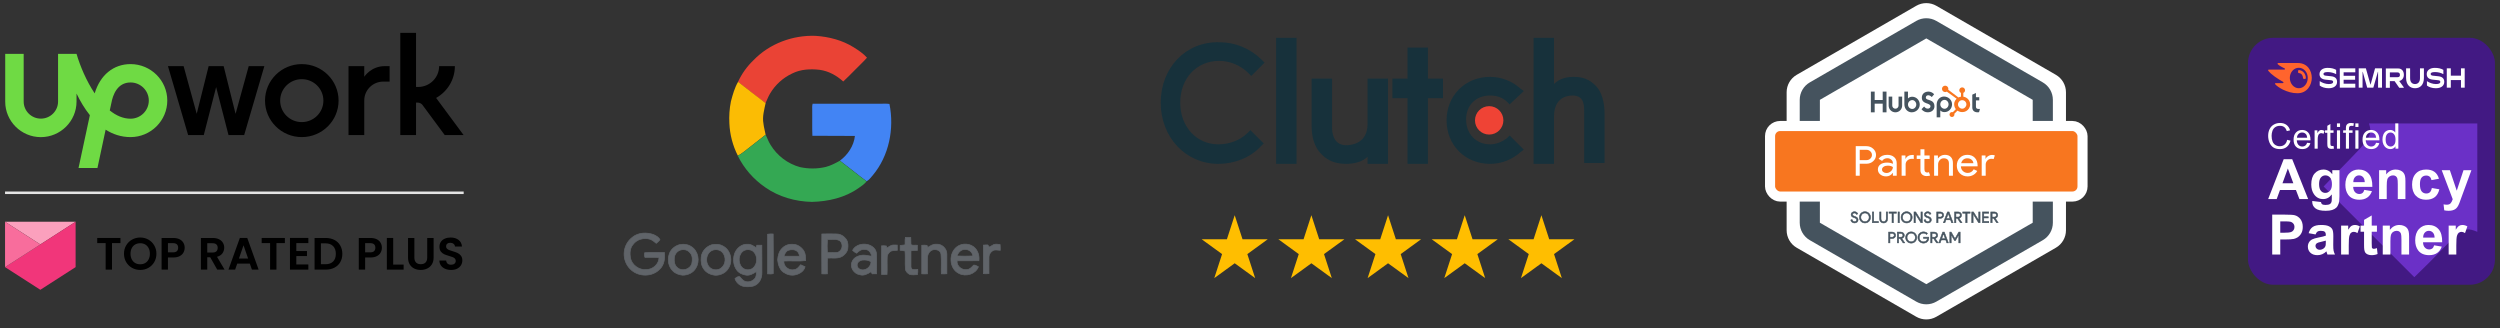 <svg width="335" height="44" viewBox="0 0 335 44" fill="none" xmlns="http://www.w3.org/2000/svg">
<rect x="0" y="0" width="335" height="44" fill="#333333" stroke="none"/>
<g clip-path="url(#clip0_5_2238)">
<path d="M17.494 15.906C16.495 15.906 15.559 15.486 14.709 14.802L14.916 13.837L14.925 13.802C15.109 12.774 15.694 11.05 17.494 11.05C18.843 11.05 19.941 12.14 19.941 13.48C19.937 14.816 18.839 15.906 17.494 15.906ZM17.494 8.589C15.195 8.589 13.413 10.072 12.689 12.511C11.582 10.862 10.745 8.884 10.255 7.217H7.78V13.61C7.78 14.869 6.746 15.897 5.477 15.897C4.208 15.897 3.173 14.869 3.173 13.61V7.217H0.699V13.61C0.69 16.227 2.836 18.376 5.472 18.376C8.109 18.376 10.255 16.227 10.255 13.61V12.537C10.736 13.534 11.325 14.539 12.041 15.432L10.525 22.508H13.058L14.155 17.375C15.118 17.987 16.225 18.371 17.494 18.371C20.206 18.371 22.416 16.165 22.416 13.471C22.416 10.782 20.207 8.589 17.494 8.589Z" fill="#6FDA44"/>
<path d="M29.969 8.866L31.567 15.258L33.326 8.866H35.422L32.718 18.103H30.622L28.962 11.671L27.306 18.099H25.209L22.505 8.861H24.602L26.361 15.253L27.958 8.861H29.969V8.866L29.969 8.866ZM40.438 8.589C37.717 8.589 35.512 10.782 35.512 13.48C35.512 16.183 37.721 18.371 40.438 18.371C43.16 18.371 45.369 16.183 45.369 13.48C45.369 10.777 43.16 8.589 40.438 8.589ZM40.438 16.361C38.837 16.361 37.541 15.075 37.541 13.484C37.541 11.894 38.841 10.608 40.438 10.608C42.04 10.608 43.336 11.894 43.336 13.484C43.336 15.07 42.04 16.361 40.438 16.361ZM51.358 10.934C49.949 10.934 48.811 12.068 48.811 13.462V18.099H46.701V8.866H48.811V10.286C48.811 10.286 49.711 8.861 51.56 8.861H52.208V10.934H51.358ZM58.439 13.123C59.937 12.283 60.954 10.688 60.954 8.861H58.844C58.844 10.402 57.584 11.653 56.032 11.653H55.748V4.407H53.639V18.099H55.748V13.748H56.001C56.208 13.748 56.477 13.882 56.599 14.047L59.595 18.099H62.124L58.439 13.123Z" fill="black"/>
</g>
<line x1="0.676" y1="25.832" x2="62.133" y2="25.832" stroke="#E4E4E4" stroke-width="0.338"/>
<path d="M10.131 29.715H0.676L5.404 32.754L10.131 29.715Z" fill="#FBA0BD"/>
<path d="M10.131 29.715V35.793L5.404 38.832L0.676 35.793L10.131 29.715Z" fill="#F1367A"/>
<path d="M0.676 35.793V29.715L5.404 32.754L0.676 35.793Z" fill="#F86D9C"/>
<path d="M16.139 31.888V32.575H15.008V36.131H14.157V32.575H13.027V31.888H16.139Z" fill="black"/>
<path d="M18.79 36.173C18.393 36.173 18.028 36.08 17.696 35.894C17.363 35.707 17.1 35.45 16.906 35.122C16.711 34.789 16.614 34.415 16.614 33.997C16.614 33.584 16.711 33.213 16.906 32.885C17.1 32.553 17.363 32.293 17.696 32.107C18.028 31.921 18.393 31.827 18.79 31.827C19.191 31.827 19.556 31.921 19.884 32.107C20.216 32.293 20.477 32.553 20.668 32.885C20.862 33.213 20.96 33.584 20.96 33.997C20.96 34.415 20.862 34.789 20.668 35.122C20.477 35.45 20.216 35.707 19.884 35.894C19.552 36.08 19.187 36.173 18.79 36.173ZM18.79 35.413C19.045 35.413 19.27 35.357 19.465 35.243C19.659 35.126 19.811 34.96 19.92 34.745C20.03 34.53 20.084 34.281 20.084 33.997C20.084 33.714 20.03 33.467 19.92 33.256C19.811 33.041 19.659 32.877 19.465 32.763C19.27 32.65 19.045 32.593 18.79 32.593C18.535 32.593 18.308 32.65 18.109 32.763C17.915 32.877 17.763 33.041 17.653 33.256C17.544 33.467 17.489 33.714 17.489 33.997C17.489 34.281 17.544 34.53 17.653 34.745C17.763 34.96 17.915 35.126 18.109 35.243C18.308 35.357 18.535 35.413 18.79 35.413Z" fill="black"/>
<path d="M24.747 33.201C24.747 33.428 24.693 33.641 24.583 33.839C24.478 34.038 24.31 34.198 24.079 34.319C23.852 34.441 23.564 34.502 23.216 34.502H22.505V36.131H21.654V31.888H23.216C23.544 31.888 23.823 31.945 24.054 32.058C24.285 32.172 24.457 32.328 24.571 32.526C24.689 32.725 24.747 32.95 24.747 33.201ZM23.179 33.815C23.414 33.815 23.588 33.762 23.702 33.657C23.815 33.547 23.872 33.395 23.872 33.201C23.872 32.788 23.641 32.581 23.179 32.581H22.505V33.815H23.179Z" fill="black"/>
<path d="M29.109 36.131L28.173 34.477H27.772V36.131H26.921V31.888H28.514C28.842 31.888 29.122 31.947 29.352 32.064C29.584 32.178 29.756 32.334 29.869 32.532C29.987 32.727 30.045 32.946 30.045 33.189C30.045 33.468 29.964 33.722 29.802 33.949C29.64 34.172 29.399 34.325 29.079 34.411L30.094 36.131H29.109ZM27.772 33.839H28.483C28.714 33.839 28.887 33.785 29 33.675C29.113 33.562 29.17 33.406 29.17 33.207C29.17 33.013 29.113 32.863 29 32.757C28.887 32.648 28.714 32.593 28.483 32.593H27.772V33.839Z" fill="black"/>
<path d="M33.477 35.322H31.788L31.508 36.131H30.614L32.14 31.882H33.131L34.656 36.131H33.757L33.477 35.322ZM33.246 34.642L32.632 32.867L32.019 34.642H33.246Z" fill="black"/>
<path d="M38.175 31.888V32.575H37.044V36.131H36.193V32.575H35.063V31.888H38.175Z" fill="black"/>
<path d="M39.707 32.575V33.639H41.136V34.313H39.707V35.438H41.318V36.131H38.856V31.882H41.318V32.575H39.707Z" fill="black"/>
<path d="M43.635 31.888C44.081 31.888 44.472 31.975 44.808 32.15C45.148 32.324 45.41 32.573 45.592 32.897C45.779 33.217 45.872 33.59 45.872 34.016C45.872 34.441 45.779 34.814 45.592 35.134C45.41 35.45 45.148 35.695 44.808 35.869C44.472 36.044 44.081 36.131 43.635 36.131H42.152V31.888H43.635ZM43.605 35.407C44.05 35.407 44.395 35.286 44.638 35.043C44.881 34.8 45.002 34.457 45.002 34.016C45.002 33.574 44.881 33.229 44.638 32.982C44.395 32.731 44.05 32.605 43.605 32.605H43.003V35.407H43.605Z" fill="black"/>
<path d="M51.172 33.201C51.172 33.428 51.118 33.641 51.008 33.839C50.903 34.038 50.735 34.198 50.504 34.319C50.277 34.441 49.989 34.502 49.641 34.502H48.929V36.131H48.078V31.888H49.641C49.969 31.888 50.248 31.945 50.479 32.058C50.71 32.172 50.883 32.328 50.996 32.526C51.114 32.725 51.172 32.95 51.172 33.201ZM49.604 33.815C49.839 33.815 50.013 33.762 50.127 33.657C50.24 33.547 50.297 33.395 50.297 33.201C50.297 32.788 50.066 32.581 49.604 32.581H48.929V33.815H49.604Z" fill="black"/>
<path d="M52.688 35.456H54.086V36.131H51.837V31.888H52.688V35.456Z" fill="black"/>
<path d="M55.526 31.888V34.514C55.526 34.802 55.602 35.022 55.751 35.176C55.901 35.326 56.112 35.401 56.383 35.401C56.659 35.401 56.872 35.326 57.022 35.176C57.172 35.022 57.247 34.802 57.247 34.514V31.888H58.104V34.508C58.104 34.868 58.025 35.174 57.867 35.426C57.713 35.673 57.504 35.859 57.24 35.985C56.981 36.11 56.691 36.173 56.371 36.173C56.055 36.173 55.768 36.11 55.508 35.985C55.253 35.859 55.05 35.673 54.901 35.426C54.751 35.174 54.676 34.868 54.676 34.508V31.888H55.526Z" fill="black"/>
<path d="M60.451 36.173C60.156 36.173 59.888 36.123 59.649 36.021C59.414 35.92 59.228 35.774 59.09 35.584C58.952 35.393 58.881 35.168 58.877 34.909H59.789C59.801 35.083 59.862 35.221 59.971 35.322C60.085 35.424 60.239 35.474 60.433 35.474C60.632 35.474 60.788 35.428 60.901 35.334C61.015 35.237 61.071 35.112 61.071 34.958C61.071 34.832 61.033 34.729 60.956 34.648C60.879 34.567 60.782 34.504 60.664 34.459C60.551 34.411 60.393 34.358 60.19 34.301C59.914 34.22 59.69 34.141 59.515 34.064C59.345 33.983 59.197 33.864 59.072 33.706C58.95 33.543 58.889 33.329 58.889 33.061C58.889 32.81 58.952 32.591 59.078 32.405C59.203 32.218 59.38 32.077 59.606 31.979C59.833 31.878 60.093 31.827 60.385 31.827C60.822 31.827 61.177 31.935 61.448 32.15C61.724 32.36 61.876 32.656 61.904 33.037H60.968C60.96 32.891 60.897 32.772 60.78 32.678C60.666 32.581 60.514 32.532 60.324 32.532C60.158 32.532 60.024 32.575 59.923 32.66C59.825 32.745 59.777 32.869 59.777 33.031C59.777 33.144 59.813 33.239 59.886 33.316C59.963 33.389 60.056 33.45 60.166 33.499C60.279 33.543 60.437 33.596 60.64 33.657C60.915 33.738 61.14 33.819 61.314 33.9C61.489 33.981 61.639 34.103 61.764 34.265C61.89 34.427 61.953 34.639 61.953 34.903C61.953 35.13 61.894 35.34 61.776 35.535C61.659 35.73 61.487 35.886 61.26 36.003C61.033 36.117 60.763 36.173 60.451 36.173Z" fill="black"/>
<path d="M110.124 31.353C110.793 31.331 111.462 31.331 112.131 31.353C112.649 31.353 113.124 31.677 113.415 32.098C113.653 32.464 113.663 32.918 113.599 33.338C113.534 33.759 113.221 34.094 112.886 34.331C112.282 34.709 111.559 34.536 110.89 34.579C110.826 35.281 110.89 35.993 110.869 36.694C110.621 36.716 110.372 36.716 110.124 36.694C110.113 34.914 110.103 33.133 110.124 31.353ZM110.88 32.098C110.836 32.669 110.826 33.252 110.869 33.835C111.333 33.835 111.797 33.867 112.261 33.813C112.886 33.597 113.048 32.691 112.541 32.27C112.056 31.957 111.43 32.141 110.88 32.098ZM121.281 32.799C121.292 32.464 121.249 32.13 121.324 31.806C121.561 31.806 121.799 31.806 122.047 31.817C122.069 32.141 122.047 32.464 122.069 32.788C122.317 32.918 122.64 32.821 122.932 32.864C122.943 33.09 122.943 33.317 122.932 33.554C122.64 33.565 122.349 33.576 122.069 33.608C122.069 34.299 122.058 34.989 122.069 35.691C122.058 35.874 122.144 36.079 122.338 36.122C122.554 36.122 122.77 36.122 122.986 36.101C123.007 36.338 122.986 36.575 122.932 36.802C122.587 36.824 122.23 36.867 121.885 36.77C121.615 36.608 121.335 36.36 121.324 36.025C121.249 35.227 121.346 34.428 121.27 33.63C121.054 33.597 120.828 33.565 120.612 33.533C120.612 33.317 120.612 33.101 120.623 32.885C120.839 32.842 121.076 32.864 121.281 32.799ZM114.246 33.543C114.839 32.432 116.728 32.432 117.332 33.543C117.505 33.91 117.461 34.331 117.472 34.719C117.461 35.378 117.483 36.036 117.461 36.694C117.267 36.705 117.073 36.705 116.879 36.694C116.814 36.608 116.76 36.511 116.695 36.424C116.253 36.705 115.735 36.996 115.206 36.813C114.429 36.694 113.836 35.809 114.181 35.065C114.397 34.493 115.023 34.234 115.595 34.191C115.994 34.158 116.382 34.299 116.782 34.32C116.738 33.856 116.393 33.403 115.886 33.435C115.444 33.36 115.077 33.63 114.785 33.932C114.57 33.835 114.397 33.694 114.246 33.543ZM114.861 35.583C114.893 35.971 115.314 36.187 115.67 36.165C116.231 36.122 116.684 35.669 116.717 35.108C116.415 34.838 115.962 34.817 115.584 34.849C115.206 34.881 114.818 35.173 114.861 35.583ZM124.324 33.155C124.669 32.95 125.025 32.68 125.467 32.723C126.212 32.659 126.881 33.317 126.881 34.04C126.892 34.925 126.881 35.798 126.881 36.683C126.633 36.705 126.385 36.716 126.136 36.694C126.104 35.82 126.18 34.946 126.093 34.072C126.05 33.511 125.359 33.338 124.906 33.511C124.507 33.684 124.291 34.115 124.281 34.536C124.259 35.259 124.291 35.971 124.281 36.694C124.022 36.716 123.773 36.716 123.514 36.694C123.504 35.421 123.504 34.137 123.514 32.864C123.752 32.842 123.978 32.842 124.216 32.874C124.248 32.928 124.302 33.08 124.324 33.155ZM128.23 33.069C128.952 32.508 130.107 32.605 130.711 33.295C131.089 33.748 131.251 34.342 131.175 34.935C130.204 34.968 129.222 34.935 128.251 34.946C128.165 35.658 128.899 36.241 129.578 36.122C129.978 36.111 130.215 35.766 130.485 35.518C130.722 35.496 130.916 35.669 131.11 35.755C130.722 36.726 129.438 37.126 128.521 36.651C127.172 36.036 127.075 33.932 128.23 33.069ZM128.24 34.299C128.942 34.331 129.654 34.331 130.366 34.299C130.301 33.77 129.826 33.392 129.298 33.435C128.769 33.403 128.391 33.846 128.24 34.299ZM133.171 32.767C133.441 32.68 133.732 32.723 134.013 32.767C134.034 33.026 134.045 33.285 134.034 33.543C133.754 33.533 133.463 33.457 133.182 33.522C132.783 33.684 132.513 34.072 132.524 34.504C132.502 35.227 132.535 35.939 132.524 36.662C132.276 36.694 132.017 36.694 131.769 36.672C131.758 35.399 131.758 34.115 131.769 32.842C131.963 32.821 132.168 32.821 132.362 32.821C132.427 32.918 132.492 33.015 132.567 33.112C132.772 32.993 132.977 32.874 133.171 32.767ZM118.842 33.23C119.123 33.08 119.371 32.831 119.706 32.831C119.878 32.821 120.062 32.831 120.234 32.842C120.245 33.08 120.245 33.317 120.245 33.543C119.911 33.597 119.511 33.511 119.242 33.759C119.058 33.932 118.886 34.158 118.886 34.428C118.853 35.205 118.907 35.982 118.864 36.77C118.627 36.791 118.378 36.791 118.13 36.78C118.109 35.496 118.109 34.212 118.13 32.939C118.346 32.918 118.551 32.928 118.767 32.961C118.778 33.015 118.821 33.155 118.842 33.23Z" fill="#606469" stroke="#5F6368" stroke-width="0.091" stroke-miterlimit="10"/>
<path d="M84.779 31.763C85.556 31.148 86.678 31.105 87.584 31.439C87.908 31.59 88.275 31.774 88.437 32.13C88.286 32.303 88.124 32.464 87.941 32.605C87.681 32.389 87.412 32.162 87.088 32.054C86.279 31.817 85.319 32.065 84.822 32.767C84.401 33.252 84.38 33.943 84.477 34.558C84.66 35.507 85.632 36.209 86.592 36.122C87.455 36.133 88.307 35.41 88.307 34.514C87.681 34.471 87.056 34.514 86.43 34.493C86.344 34.299 86.333 34.072 86.387 33.867C87.261 33.781 88.156 33.835 89.03 33.835C89.127 34.622 89.009 35.496 88.404 36.068C87.433 37.104 85.675 37.115 84.628 36.209C83.43 35.194 83.29 33.392 84.315 32.195C84.455 32.044 84.606 31.892 84.779 31.763ZM102.852 31.385C103.1 31.342 103.359 31.331 103.607 31.353C103.64 33.123 103.618 34.892 103.618 36.662C103.37 36.748 103.111 36.705 102.852 36.694C102.841 34.925 102.852 33.155 102.852 31.385ZM91.037 32.788C91.587 32.669 92.203 32.734 92.666 33.069C93.573 33.662 93.821 35 93.249 35.906C92.915 36.543 92.17 36.877 91.469 36.877C90.994 36.824 90.508 36.662 90.174 36.316C89.602 35.777 89.419 34.892 89.645 34.158C89.807 33.479 90.39 32.971 91.037 32.788ZM91.134 33.522C90.681 33.694 90.379 34.115 90.357 34.59C90.314 35.054 90.401 35.593 90.8 35.885C91.415 36.424 92.515 36.079 92.71 35.291C92.807 34.795 92.817 34.169 92.397 33.802C92.105 33.446 91.566 33.382 91.134 33.522ZM95.375 32.799C95.882 32.691 96.443 32.702 96.896 32.982C97.964 33.533 98.245 35.065 97.565 36.014C97.22 36.575 96.551 36.877 95.903 36.888C95.288 36.845 94.652 36.575 94.306 36.047C93.961 35.593 93.907 35 93.961 34.45C94.037 33.673 94.652 33.026 95.375 32.799ZM95.547 33.511C94.533 33.824 94.404 35.378 95.245 35.95C95.655 36.23 96.292 36.23 96.669 35.885C97.284 35.399 97.317 34.396 96.81 33.824C96.497 33.468 95.979 33.382 95.547 33.511ZM98.385 34.148C98.59 33.338 99.356 32.648 100.219 32.734C100.64 32.702 100.975 32.982 101.32 33.176C101.352 33.069 101.385 32.961 101.417 32.853C101.644 32.842 101.87 32.842 102.086 32.853C102.108 34.083 102.086 35.324 102.097 36.554C102.108 37.158 101.859 37.816 101.331 38.151C100.867 38.453 100.284 38.453 99.755 38.399C99.162 38.312 98.666 37.903 98.482 37.331C98.666 37.19 98.871 37.018 99.108 37.061C99.313 37.277 99.486 37.525 99.755 37.665C100.241 37.903 100.877 37.697 101.19 37.266C101.363 37.007 101.352 36.683 101.352 36.392C100.953 36.651 100.5 36.931 100.003 36.877C99.507 36.802 98.978 36.586 98.698 36.144C98.288 35.572 98.212 34.817 98.385 34.148ZM99.777 33.533C98.935 33.921 98.827 35.173 99.421 35.82C99.777 36.176 100.316 36.252 100.759 36.014C101.59 35.507 101.6 34.115 100.791 33.587C100.478 33.425 100.111 33.403 99.777 33.533ZM104.805 33.274C105.161 32.896 105.657 32.702 106.175 32.734C106.812 32.702 107.405 33.112 107.729 33.641C107.945 34.029 107.966 34.482 107.956 34.925C106.995 35.043 106.013 34.925 105.042 34.978C104.956 35.712 105.744 36.306 106.434 36.133C106.833 36.09 107.049 35.745 107.287 35.475C107.492 35.561 107.686 35.658 107.88 35.745C107.751 36.306 107.179 36.683 106.639 36.813C106.067 36.985 105.452 36.802 104.978 36.478C104.46 36.101 104.265 35.432 104.201 34.827C104.244 34.277 104.384 33.673 104.805 33.274ZM105.636 33.543C105.301 33.662 105.15 34.018 105.053 34.331C105.754 34.342 106.456 34.342 107.157 34.331C107.082 34.105 107.028 33.846 106.833 33.684C106.51 33.414 106.024 33.403 105.636 33.543Z" fill="#606469" stroke="#5F6368" stroke-width="0.091" stroke-miterlimit="10"/>
<path d="M100.984 8.052C103.121 5.84 106.239 4.685 109.292 4.804C111.084 4.923 112.875 5.387 114.407 6.347C115.043 6.746 115.68 7.167 116.176 7.728C115.691 8.289 115.13 8.785 114.612 9.325C114.072 9.854 113.554 10.415 112.993 10.922C112.119 10.123 111.03 9.519 109.843 9.357C108.613 9.217 107.307 9.271 106.185 9.832C104.923 10.415 103.876 11.364 103.175 12.562C102.937 12.961 102.775 13.403 102.581 13.824C101.33 12.907 100.132 11.915 98.891 10.976C99.398 9.875 100.11 8.883 100.984 8.052Z" fill="#EA4335"/>
<path d="M98.902 10.965C100.143 11.904 101.341 12.886 102.592 13.814C102.409 14.709 102.128 15.626 102.301 16.554C102.355 17.061 102.506 17.558 102.592 18.054C101.621 18.82 100.629 19.575 99.658 20.352C99.409 20.546 99.15 20.719 98.87 20.859C98.19 19.521 97.802 18.043 97.737 16.543C97.683 15.562 97.748 14.569 97.942 13.598C98.179 12.702 98.428 11.785 98.902 10.965Z" fill="#FBBC04"/>
<path d="M108.893 13.9C111.936 13.9 114.979 13.9 118.022 13.9C118.41 13.9 118.798 13.867 119.187 13.932C119.856 17.244 119.133 20.902 116.932 23.513C116.694 23.794 116.457 24.107 116.133 24.29C114.914 23.395 113.76 22.434 112.551 21.528C113.608 20.74 114.418 19.543 114.558 18.216C112.659 18.183 110.76 18.226 108.861 18.194C108.807 17.072 108.861 15.939 108.839 14.817C108.85 14.515 108.796 14.202 108.893 13.9Z" fill="#4284F4"/>
<path d="M99.657 20.363C100.628 19.586 101.621 18.831 102.592 18.065C102.83 18.507 102.981 19.003 103.261 19.424C104.146 20.87 105.549 21.938 107.189 22.391C108.332 22.64 109.519 22.64 110.652 22.37C111.321 22.197 111.936 21.873 112.54 21.539C113.749 22.445 114.903 23.416 116.123 24.301C115.831 24.679 115.432 24.938 115.044 25.208C113.231 26.491 110.987 26.999 108.796 27.053C106.584 27.009 104.372 26.384 102.549 25.11C100.974 24.032 99.701 22.575 98.859 20.87C99.15 20.73 99.409 20.557 99.657 20.363Z" fill="#34A853"/>
<path d="M171 5.065H173.737V21.958H171V5.065Z" fill="#17313B"/>
<path d="M183.253 16.604C183.253 19.221 181.112 19.459 180.398 19.459C178.733 19.459 178.495 17.913 178.495 17.08V10.537H175.759V16.961C175.759 18.508 176.235 19.935 177.186 20.768C178.019 21.601 179.09 21.958 180.398 21.958C181.35 21.958 182.54 21.72 183.253 21.006V21.958H185.989V10.537H183.253V16.604Z" fill="#17313B"/>
<path d="M191.343 6.374H188.607V10.537H186.584V13.155H188.607V21.958H191.343V13.155H193.365V10.537H191.343V6.374Z" fill="#17313B"/>
<path d="M201.93 18.508C201.335 18.983 200.503 19.34 199.67 19.34C197.767 19.34 196.458 17.913 196.458 16.009C196.458 14.106 197.767 12.798 199.67 12.798C200.503 12.798 201.335 13.036 201.93 13.63L202.287 13.987L204.19 12.203L203.715 11.846C202.644 10.894 201.216 10.299 199.67 10.299C196.339 10.299 193.841 12.798 193.841 16.128C193.841 19.459 196.339 21.958 199.67 21.958C201.216 21.958 202.644 21.363 203.715 20.411L204.19 20.054L202.287 18.151L201.93 18.508Z" fill="#17313B"/>
<path d="M213.826 11.489C212.993 10.656 212.161 10.299 210.852 10.299C209.901 10.299 208.949 10.537 208.235 11.251V5.065H205.499V21.958H208.235V15.653C208.235 13.036 210.019 12.798 210.733 12.798C212.399 12.798 212.28 14.344 212.28 15.177V21.839H215.016V15.296C215.016 13.749 214.659 12.322 213.826 11.489Z" fill="#17313B"/>
<path d="M199.551 18.032C200.602 18.032 201.454 17.18 201.454 16.128C201.454 15.077 200.602 14.225 199.551 14.225C198.5 14.225 197.648 15.077 197.648 16.128C197.648 17.18 198.5 18.032 199.551 18.032Z" fill="#EF4335"/>
<path d="M167.194 17.794C166.242 18.746 164.815 19.34 163.268 19.34C160.294 19.34 158.153 16.961 158.153 13.749C158.153 10.537 160.294 8.158 163.387 8.158C164.815 8.158 166.242 8.753 167.313 9.824L167.67 10.181L169.454 8.396L169.097 8.039C167.551 6.493 165.528 5.66 163.387 5.66C158.867 5.541 155.536 9.11 155.536 13.749C155.536 18.389 158.867 21.958 163.268 21.958C165.409 21.958 167.551 21.125 168.978 19.578L169.335 19.221L167.551 17.437L167.194 17.794Z" fill="#17313B"/>
<path d="M165.451 28.839L166.497 32.058H169.882L167.144 34.048L168.19 37.267L165.451 35.278L162.713 37.267L163.759 34.048L161.02 32.058H164.405L165.451 28.839Z" fill="#FFBE00"/>
<path d="M175.725 28.839L176.771 32.058H180.156L177.418 34.048L178.464 37.267L175.725 35.278L172.987 37.267L174.033 34.048L171.294 32.058H174.679L175.725 28.839Z" fill="#FFBE00"/>
<path d="M185.999 28.839L187.045 32.058H190.43L187.692 34.048L188.738 37.267L185.999 35.278L183.261 37.267L184.307 34.048L181.568 32.058H184.953L185.999 28.839Z" fill="#FFBE00"/>
<path d="M196.273 28.839L197.319 32.058H200.704L197.966 34.048L199.012 37.267L196.273 35.278L193.535 37.267L194.581 34.048L191.842 32.058H195.227L196.273 28.839Z" fill="#FFBE00"/>
<path d="M206.547 28.839L207.593 32.058H210.978L208.24 34.048L209.286 37.267L206.547 35.278L203.809 37.267L204.855 34.048L202.116 32.058H205.501L206.547 28.839Z" fill="#FFBE00"/>
<path d="M256.773 0.78C257.609 0.297 258.639 0.297 259.475 0.78L275.489 10.026C276.325 10.508 276.84 11.4 276.84 12.365V30.857C276.84 31.822 276.325 32.714 275.489 33.196L259.475 42.442C258.639 42.925 257.609 42.925 256.773 42.442L240.759 33.196C239.923 32.714 239.409 31.822 239.409 30.857V12.365C239.409 11.4 239.923 10.508 240.759 10.026L256.773 0.78Z" fill="white"/>
<g clip-path="url(#clip1_5_2238)">
<path d="M250.697 12.271H251.206V13.404H252.281V12.271H252.792V15.051H252.281V13.895H251.206V15.051H250.697V12.271ZM254.406 14.145C254.406 14.378 254.217 14.567 253.984 14.567C253.751 14.567 253.562 14.378 253.562 14.145V12.949H253.079V14.145C253.079 14.645 253.485 15.051 253.984 15.051C254.483 15.051 254.889 14.645 254.889 14.145V12.949H254.406V14.145ZM256.239 12.963C255.999 12.963 255.832 13.032 255.67 13.191V12.271H255.185V13.976C255.185 14.614 255.646 15.051 256.165 15.051C256.741 15.051 257.246 14.606 257.246 14.007C257.246 13.415 256.78 12.963 256.239 12.963ZM256.251 14.602C255.922 14.602 255.671 14.328 255.671 14.007C255.671 13.686 255.922 13.411 256.251 13.411C256.529 13.411 256.781 13.686 256.781 14.007C256.781 14.328 256.529 14.602 256.251 14.602ZM258.06 13.085C258.06 12.841 258.223 12.764 258.4 12.764C258.543 12.764 258.733 12.872 258.857 13.004L259.173 12.633C259.015 12.42 258.694 12.273 258.431 12.273C257.905 12.273 257.526 12.578 257.526 13.085C257.526 14.024 258.683 13.727 258.683 14.253C258.683 14.415 258.524 14.558 258.342 14.558C258.056 14.558 257.963 14.419 257.832 14.272L257.48 14.635C257.704 14.91 257.983 15.049 258.315 15.049C258.814 15.049 259.216 14.74 259.216 14.256C259.216 13.213 258.06 13.537 258.06 13.085ZM260.493 12.935C259.975 12.935 259.513 13.372 259.513 14.01V15.719H259.998V14.795C260.16 14.954 260.327 15.023 260.567 15.023C261.108 15.023 261.574 14.571 261.574 13.979C261.574 13.38 261.069 12.935 260.493 12.935ZM260.579 14.575C260.25 14.575 259.999 14.3 259.999 13.979C259.999 13.659 260.25 13.384 260.579 13.384C260.857 13.384 261.109 13.659 261.109 13.979C261.109 14.3 260.857 14.575 260.579 14.575ZM265.143 14.602C264.857 14.602 264.776 14.479 264.776 14.289V13.45H265.22V13.025H264.776V12.464L264.285 12.684V14.393C264.285 14.83 264.586 15.051 265 15.051C265.062 15.051 265.147 15.047 265.193 15.035L265.313 14.595C265.259 14.598 265.197 14.602 265.143 14.602Z" fill="#45535E"/>
<path d="M263.865 13.475C263.772 13.315 263.641 13.186 263.477 13.09C263.355 13.019 263.229 12.974 263.086 12.954V12.446C263.229 12.385 263.317 12.251 263.317 12.095C263.317 11.881 263.146 11.709 262.933 11.709C262.72 11.709 262.546 11.881 262.546 12.095C262.546 12.251 262.629 12.385 262.772 12.446V12.954C262.658 12.971 262.539 13.007 262.431 13.061C262.21 12.893 261.486 12.343 261.062 12.022C261.072 11.986 261.08 11.948 261.08 11.909C261.08 11.672 260.889 11.481 260.652 11.481C260.416 11.481 260.225 11.672 260.225 11.909C260.225 12.145 260.416 12.337 260.652 12.337C260.733 12.337 260.808 12.313 260.872 12.274L260.961 12.342L262.19 13.227C262.125 13.287 262.065 13.355 262.016 13.431C261.918 13.586 261.858 13.757 261.858 13.943V13.982C261.858 14.113 261.883 14.236 261.925 14.352C261.963 14.453 262.017 14.545 262.085 14.629L261.677 15.037C261.618 15.015 261.554 15.011 261.492 15.024C261.43 15.038 261.374 15.069 261.329 15.113C261.299 15.144 261.274 15.181 261.258 15.221C261.241 15.261 261.233 15.304 261.233 15.347C261.233 15.435 261.267 15.518 261.33 15.581C261.36 15.612 261.397 15.636 261.437 15.653C261.477 15.669 261.52 15.678 261.563 15.678C261.607 15.678 261.65 15.669 261.69 15.653C261.73 15.636 261.767 15.612 261.797 15.581C261.828 15.55 261.852 15.514 261.869 15.474C261.886 15.434 261.894 15.391 261.894 15.347C261.894 15.313 261.889 15.28 261.879 15.248L262.3 14.826C262.358 14.866 262.42 14.9 262.488 14.929C262.62 14.986 262.766 15.021 262.926 15.021H262.955C263.132 15.021 263.299 14.979 263.455 14.895C263.62 14.805 263.75 14.682 263.847 14.525C263.945 14.368 263.999 14.195 263.999 14.004V13.994C263.999 13.807 263.956 13.633 263.865 13.475ZM263.35 14.359C263.235 14.486 263.104 14.564 262.955 14.564H262.931C262.846 14.564 262.763 14.541 262.681 14.498C262.59 14.451 262.52 14.384 262.463 14.299C262.404 14.216 262.372 14.125 262.372 14.028V13.999C262.372 13.904 262.39 13.815 262.436 13.73C262.485 13.637 262.551 13.565 262.639 13.507C262.726 13.45 262.818 13.422 262.921 13.422H262.931C263.024 13.422 263.112 13.441 263.195 13.483C263.28 13.529 263.35 13.591 263.403 13.672C263.456 13.754 263.487 13.842 263.497 13.938C263.498 13.958 263.499 13.979 263.499 13.998C263.499 14.129 263.449 14.249 263.35 14.359Z" fill="#F8761F"/>
</g>
<path d="M257.449 3.976C257.867 3.734 258.381 3.734 258.799 3.976L273.059 12.209C273.477 12.45 273.734 12.896 273.734 13.378V29.844C273.734 30.326 273.477 30.772 273.059 31.014L258.799 39.246C258.381 39.488 257.867 39.488 257.449 39.246L243.189 31.014C242.771 30.772 242.514 30.326 242.514 29.844V13.378C242.514 12.896 242.771 12.45 243.189 12.209L257.449 3.976Z" stroke="#45535E" stroke-width="2.701"/>
<rect x="237.188" y="16.884" width="41.871" height="9.455" rx="1.351" fill="#F8761F" stroke="white" stroke-width="1.351"/>
<path d="M249.203 21.943V23.549H248.669V19.585H250.086C250.446 19.585 250.752 19.699 251.004 19.928C251.259 20.157 251.387 20.436 251.387 20.764C251.387 21.1 251.259 21.38 251.004 21.605C250.756 21.831 250.45 21.943 250.086 21.943H249.203ZM249.203 20.072V21.456H250.098C250.311 21.456 250.487 21.388 250.626 21.251C250.77 21.115 250.841 20.952 250.841 20.764C250.841 20.579 250.77 20.419 250.626 20.282C250.487 20.142 250.311 20.072 250.098 20.072H249.203Z" fill="white"/>
<path d="M252.188 22.718C252.188 22.851 252.246 22.962 252.363 23.05C252.483 23.139 252.622 23.183 252.781 23.183C253.005 23.183 253.205 23.104 253.379 22.945C253.557 22.786 253.646 22.6 253.646 22.386C253.48 22.261 253.247 22.198 252.949 22.198C252.732 22.198 252.55 22.248 252.403 22.347C252.26 22.447 252.188 22.57 252.188 22.718ZM252.88 20.747C253.275 20.747 253.586 20.849 253.815 21.052C254.043 21.251 254.157 21.526 254.157 21.877V23.549H253.646V23.172H253.623C253.402 23.482 253.108 23.637 252.74 23.637C252.427 23.637 252.163 23.549 251.95 23.371C251.741 23.194 251.637 22.973 251.637 22.707C251.637 22.427 251.747 22.203 251.968 22.037C252.192 21.871 252.49 21.788 252.862 21.788C253.18 21.788 253.441 21.843 253.646 21.954V21.838C253.646 21.661 253.573 21.511 253.426 21.39C253.278 21.264 253.106 21.201 252.909 21.201C252.61 21.201 252.374 21.321 252.2 21.561L251.73 21.279C251.989 20.925 252.372 20.747 252.88 20.747Z" fill="white"/>
<path d="M258.152 23.593C257.92 23.593 257.726 23.524 257.571 23.388C257.42 23.251 257.343 23.061 257.339 22.818V21.301H256.84V20.836H257.339V20.006H257.873V20.836H258.57V21.301H257.873V22.652C257.873 22.832 257.91 22.956 257.984 23.023C258.057 23.085 258.141 23.117 258.234 23.117C258.276 23.117 258.317 23.113 258.356 23.106C258.398 23.095 258.437 23.082 258.472 23.067L258.64 23.521C258.501 23.569 258.338 23.593 258.152 23.593ZM254.818 20.836H255.329V21.279H255.353C255.511 20.932 255.839 20.759 256.334 20.759L256.445 20.77V21.301L256.206 21.279C255.959 21.279 255.753 21.353 255.591 21.5C255.432 21.644 255.353 21.829 255.353 22.054V23.549H254.818V20.836Z" fill="white"/>
<path d="M259.17 20.836H259.681V21.212H259.705C259.786 21.08 259.91 20.969 260.076 20.88C260.247 20.792 260.423 20.747 260.605 20.747C260.953 20.747 261.221 20.843 261.406 21.035C261.596 21.224 261.691 21.493 261.691 21.843V23.549H261.157V21.877C261.145 21.434 260.911 21.212 260.454 21.212C260.241 21.212 260.063 21.296 259.919 21.462C259.776 21.624 259.705 21.82 259.705 22.048V23.549H259.17V20.836Z" fill="white"/>
<path d="M263.654 23.637C263.236 23.637 262.891 23.5 262.62 23.227C262.349 22.954 262.214 22.609 262.214 22.192C262.214 21.779 262.345 21.436 262.609 21.163C262.872 20.886 263.209 20.747 263.619 20.747C264.041 20.747 264.376 20.878 264.624 21.14C264.876 21.399 265.002 21.762 265.002 22.231L264.996 22.286H262.76C262.767 22.552 262.86 22.766 263.039 22.928C263.217 23.091 263.43 23.172 263.677 23.172C264.018 23.172 264.285 23.01 264.479 22.685L264.955 22.906C264.827 23.135 264.649 23.314 264.421 23.443C264.196 23.572 263.941 23.637 263.654 23.637ZM262.8 21.866H264.433C264.417 21.677 264.336 21.522 264.189 21.401C264.045 21.275 263.852 21.212 263.608 21.212C263.406 21.212 263.232 21.271 263.085 21.39C262.942 21.508 262.847 21.666 262.8 21.866Z" fill="white"/>
<path d="M266.083 23.549H265.548V20.836H266.06V21.279H266.083C266.137 21.135 266.247 21.013 266.414 20.913C266.584 20.81 266.751 20.759 266.913 20.759C267.068 20.759 267.2 20.781 267.308 20.825L267.146 21.318C267.08 21.292 266.975 21.279 266.832 21.279C266.631 21.279 266.455 21.356 266.304 21.511C266.156 21.666 266.083 21.847 266.083 22.054V23.549Z" fill="white"/>
<mask id="path-20-outside-1_5_2238" maskUnits="userSpaceOnUse" x="246.994" y="27.364" width="21" height="6" fill="black">
<rect fill="white" x="246.994" y="27.364" width="21" height="6"/>
<path d="M248.986 29.461C248.986 29.587 248.94 29.689 248.847 29.767C248.752 29.842 248.637 29.88 248.502 29.88C248.382 29.88 248.276 29.845 248.184 29.775C248.092 29.704 248.029 29.608 247.994 29.487L248.172 29.414C248.184 29.457 248.201 29.496 248.223 29.532C248.244 29.567 248.269 29.597 248.298 29.623C248.327 29.647 248.36 29.667 248.395 29.681C248.43 29.695 248.467 29.702 248.506 29.702C248.591 29.702 248.661 29.68 248.715 29.637C248.769 29.592 248.796 29.534 248.796 29.461C248.796 29.4 248.774 29.348 248.729 29.305C248.687 29.263 248.609 29.222 248.494 29.183C248.378 29.141 248.306 29.113 248.277 29.098C248.123 29.02 248.046 28.904 248.046 28.752C248.046 28.645 248.089 28.554 248.174 28.478C248.26 28.402 248.366 28.364 248.492 28.364C248.603 28.364 248.699 28.393 248.78 28.45C248.861 28.505 248.915 28.575 248.942 28.658L248.768 28.731C248.751 28.677 248.719 28.633 248.67 28.598C248.623 28.561 248.565 28.543 248.496 28.543C248.423 28.543 248.362 28.563 248.312 28.604C248.262 28.641 248.237 28.691 248.237 28.752C248.237 28.801 248.256 28.845 248.296 28.881C248.339 28.918 248.433 28.961 248.577 29.011C248.724 29.061 248.829 29.122 248.891 29.195C248.955 29.267 248.986 29.355 248.986 29.461Z"/>
<path d="M250.651 29.122C250.651 29.337 250.58 29.517 250.437 29.661C250.292 29.807 250.115 29.88 249.906 29.88C249.695 29.88 249.518 29.807 249.375 29.661C249.232 29.517 249.16 29.337 249.16 29.122C249.16 28.907 249.232 28.728 249.375 28.583C249.518 28.437 249.695 28.364 249.906 28.364C250.116 28.364 250.293 28.438 250.437 28.585C250.58 28.73 250.651 28.909 250.651 29.122ZM249.351 29.122C249.351 29.29 249.403 29.428 249.509 29.538C249.615 29.647 249.748 29.702 249.906 29.702C250.064 29.702 250.195 29.647 250.301 29.538C250.407 29.43 250.461 29.291 250.461 29.122C250.461 28.953 250.407 28.815 250.301 28.707C250.195 28.598 250.064 28.543 249.906 28.543C249.748 28.543 249.615 28.598 249.509 28.707C249.403 28.816 249.351 28.955 249.351 29.122Z"/>
<path d="M251.706 29.848H250.891V28.397H251.078V29.669H251.706V29.848Z"/>
<path d="M252.406 29.88C252.245 29.88 252.115 29.827 252.017 29.722C251.918 29.618 251.869 29.48 251.869 29.309V28.397H252.055V29.317C252.055 29.436 252.086 29.529 252.148 29.598C252.21 29.667 252.296 29.702 252.406 29.702C252.515 29.702 252.601 29.667 252.663 29.598C252.725 29.529 252.756 29.436 252.756 29.317V28.397H252.942V29.309C252.942 29.484 252.894 29.623 252.797 29.726C252.699 29.829 252.569 29.88 252.406 29.88Z"/>
<path d="M253.716 28.575V29.848H253.529V28.575H253.124V28.397H254.121V28.575H253.716Z"/>
<path d="M254.522 29.848H254.336V28.397H254.522V29.848Z"/>
<path d="M256.235 29.122C256.235 29.337 256.164 29.517 256.02 29.661C255.876 29.807 255.699 29.88 255.49 29.88C255.279 29.88 255.102 29.807 254.959 29.661C254.816 29.517 254.744 29.337 254.744 29.122C254.744 28.907 254.816 28.728 254.959 28.583C255.102 28.437 255.279 28.364 255.49 28.364C255.7 28.364 255.877 28.438 256.02 28.585C256.164 28.73 256.235 28.909 256.235 29.122ZM254.934 29.122C254.934 29.29 254.987 29.428 255.092 29.538C255.199 29.647 255.332 29.702 255.49 29.702C255.648 29.702 255.779 29.647 255.885 29.538C255.991 29.43 256.045 29.291 256.045 29.122C256.045 28.953 255.991 28.815 255.885 28.707C255.779 28.598 255.648 28.543 255.49 28.543C255.332 28.543 255.199 28.598 255.092 28.707C254.987 28.816 254.934 28.955 254.934 29.122Z"/>
<path d="M256.662 29.848H256.475V28.397H256.702L257.407 29.525H257.415L257.407 29.246V28.397H257.594V29.848H257.399L256.662 28.664H256.654L256.662 28.944V29.848Z"/>
<path d="M258.802 29.461C258.802 29.587 258.755 29.689 258.662 29.767C258.567 29.842 258.453 29.88 258.318 29.88C258.197 29.88 258.091 29.845 258 29.775C257.908 29.704 257.844 29.608 257.809 29.487L257.987 29.414C258 29.457 258.016 29.496 258.038 29.532C258.06 29.567 258.085 29.597 258.113 29.623C258.143 29.647 258.175 29.667 258.21 29.681C258.245 29.695 258.282 29.702 258.322 29.702C258.407 29.702 258.476 29.68 258.53 29.637C258.584 29.592 258.611 29.534 258.611 29.461C258.611 29.4 258.589 29.348 258.545 29.305C258.503 29.263 258.424 29.222 258.309 29.183C258.193 29.141 258.121 29.113 258.093 29.098C257.939 29.02 257.862 28.904 257.862 28.752C257.862 28.645 257.904 28.554 257.989 28.478C258.076 28.402 258.182 28.364 258.307 28.364C258.418 28.364 258.514 28.393 258.595 28.45C258.676 28.505 258.73 28.575 258.757 28.658L258.583 28.731C258.567 28.677 258.534 28.633 258.486 28.598C258.438 28.561 258.38 28.543 258.312 28.543C258.239 28.543 258.177 28.563 258.127 28.604C258.077 28.641 258.052 28.691 258.052 28.752C258.052 28.801 258.072 28.845 258.111 28.881C258.154 28.918 258.248 28.961 258.393 29.011C258.54 29.061 258.644 29.122 258.707 29.195C258.77 29.267 258.802 29.355 258.802 29.461Z"/>
<path d="M259.698 29.26V29.848H259.512V28.397H260.006C260.132 28.397 260.239 28.439 260.326 28.523C260.415 28.606 260.46 28.708 260.46 28.828C260.46 28.951 260.415 29.054 260.326 29.136C260.24 29.219 260.133 29.26 260.006 29.26H259.698ZM259.698 28.575V29.082H260.01C260.085 29.082 260.146 29.057 260.195 29.007C260.245 28.957 260.27 28.897 260.27 28.828C260.27 28.761 260.245 28.702 260.195 28.652C260.146 28.601 260.085 28.575 260.01 28.575H259.698Z"/>
<path d="M261.06 28.626L260.823 29.28H261.305L261.068 28.626H261.06ZM260.618 29.848H260.412L260.959 28.397H261.169L261.716 29.848H261.51L261.37 29.454H260.76L260.618 29.848Z"/>
<path d="M262.093 28.575V29.086H262.393C262.469 29.086 262.533 29.061 262.586 29.013C262.638 28.963 262.665 28.901 262.665 28.828C262.665 28.761 262.64 28.702 262.59 28.652C262.541 28.601 262.48 28.575 262.405 28.575H262.093ZM262.093 29.848H261.907V28.397H262.401C262.527 28.397 262.634 28.439 262.721 28.523C262.81 28.605 262.855 28.707 262.855 28.828C262.855 28.928 262.822 29.018 262.756 29.096C262.691 29.173 262.609 29.222 262.509 29.244L262.505 29.25L262.912 29.84V29.848H262.691L262.3 29.26H262.093V29.848Z"/>
<path d="M263.593 28.575V29.848H263.406V28.575H263.001V28.397H263.998V28.575H263.593Z"/>
<path d="M264.399 29.848H264.213V28.397H264.44L265.145 29.525H265.153L265.145 29.246V28.397H265.331V29.848H265.137L264.399 28.664H264.391L264.399 28.944V29.848Z"/>
<path d="M266.491 28.397V28.575H265.83V29.035H266.426V29.209H265.83V29.669H266.491V29.848H265.644V28.397H266.491Z"/>
<path d="M266.949 28.575V29.086H267.248C267.324 29.086 267.388 29.061 267.441 29.013C267.494 28.963 267.52 28.901 267.52 28.828C267.52 28.761 267.495 28.702 267.445 28.652C267.396 28.601 267.335 28.575 267.261 28.575H266.949ZM266.949 29.848H266.762V28.397H267.256C267.382 28.397 267.489 28.439 267.577 28.523C267.666 28.605 267.71 28.707 267.71 28.828C267.71 28.928 267.677 29.018 267.611 29.096C267.546 29.173 267.464 29.222 267.364 29.244L267.36 29.25L267.767 29.84V29.848H267.546L267.155 29.26H266.949V29.848Z"/>
<path d="M253.256 31.961V32.549H253.069V31.098H253.564C253.689 31.098 253.796 31.14 253.884 31.224C253.973 31.308 254.018 31.41 254.018 31.53C254.018 31.653 253.973 31.755 253.884 31.838C253.797 31.92 253.691 31.961 253.564 31.961H253.256ZM253.256 31.277V31.783H253.568C253.642 31.783 253.703 31.758 253.752 31.708C253.802 31.658 253.827 31.599 253.827 31.53C253.827 31.462 253.802 31.404 253.752 31.354C253.703 31.302 253.642 31.277 253.568 31.277H253.256Z"/>
<path d="M254.42 31.277V31.787H254.719C254.795 31.787 254.859 31.763 254.912 31.714C254.965 31.664 254.991 31.603 254.991 31.53C254.991 31.462 254.966 31.404 254.916 31.354C254.867 31.302 254.806 31.277 254.732 31.277H254.42ZM254.42 32.549H254.233V31.098H254.728C254.853 31.098 254.96 31.14 255.048 31.224C255.137 31.306 255.181 31.408 255.181 31.53C255.181 31.63 255.148 31.719 255.082 31.797C255.017 31.874 254.935 31.924 254.835 31.945L254.831 31.951L255.238 32.541V32.549H255.017L254.626 31.961H254.42V32.549Z"/>
<path d="M256.845 31.824C256.845 32.038 256.773 32.218 256.63 32.362C256.486 32.508 256.309 32.581 256.099 32.581C255.889 32.581 255.712 32.508 255.569 32.362C255.425 32.218 255.354 32.038 255.354 31.824C255.354 31.609 255.425 31.429 255.569 31.285C255.712 31.139 255.889 31.066 256.099 31.066C256.31 31.066 256.487 31.14 256.63 31.287C256.773 31.431 256.845 31.61 256.845 31.824ZM255.544 31.824C255.544 31.991 255.597 32.13 255.702 32.239C255.809 32.348 255.941 32.403 256.099 32.403C256.257 32.403 256.389 32.348 256.494 32.239C256.601 32.131 256.655 31.992 256.655 31.824C256.655 31.655 256.601 31.516 256.494 31.408C256.389 31.299 256.257 31.244 256.099 31.244C255.941 31.244 255.809 31.299 255.702 31.408C255.597 31.518 255.544 31.656 255.544 31.824Z"/>
<path d="M258.461 31.882C258.461 32.085 258.401 32.246 258.281 32.367C258.146 32.51 257.968 32.581 257.748 32.581C257.537 32.581 257.359 32.508 257.213 32.362C257.067 32.217 256.995 32.037 256.995 31.824C256.995 31.61 257.067 31.431 257.213 31.285C257.359 31.139 257.537 31.066 257.748 31.066C257.855 31.066 257.956 31.085 258.05 31.123C258.145 31.16 258.222 31.214 258.283 31.283L258.149 31.416C258.105 31.362 258.047 31.32 257.975 31.291C257.905 31.26 257.829 31.244 257.748 31.244C257.59 31.244 257.456 31.299 257.347 31.408C257.239 31.519 257.185 31.657 257.185 31.824C257.185 31.99 257.239 32.128 257.347 32.239C257.456 32.348 257.59 32.403 257.748 32.403C257.893 32.403 258.013 32.362 258.109 32.282C258.205 32.2 258.26 32.089 258.275 31.947H257.748V31.773H258.451C258.458 31.811 258.461 31.847 258.461 31.882Z"/>
<path d="M258.894 31.277V31.787H259.194C259.27 31.787 259.334 31.763 259.387 31.714C259.439 31.664 259.466 31.603 259.466 31.53C259.466 31.462 259.441 31.404 259.391 31.354C259.342 31.302 259.281 31.277 259.206 31.277H258.894ZM258.894 32.549H258.708V31.098H259.202C259.328 31.098 259.435 31.14 259.523 31.224C259.612 31.306 259.656 31.408 259.656 31.53C259.656 31.63 259.623 31.719 259.557 31.797C259.492 31.874 259.41 31.924 259.31 31.945L259.306 31.951L259.713 32.541V32.549H259.492L259.101 31.961H258.894V32.549Z"/>
<path d="M260.426 31.327L260.189 31.982H260.672L260.435 31.327H260.426ZM259.985 32.549H259.778L260.325 31.098H260.536L261.083 32.549H260.876L260.736 32.156H260.127L259.985 32.549Z"/>
<path d="M261.46 32.549H261.273V31.098H261.46L261.964 31.982H261.972L262.477 31.098H262.663V32.549H262.477V31.688L262.485 31.445H262.477L262.023 32.241H261.913L261.46 31.445H261.452L261.46 31.688V32.549Z"/>
</mask>
<path d="M248.986 29.461C248.986 29.587 248.94 29.689 248.847 29.767C248.752 29.842 248.637 29.88 248.502 29.88C248.382 29.88 248.276 29.845 248.184 29.775C248.092 29.704 248.029 29.608 247.994 29.487L248.172 29.414C248.184 29.457 248.201 29.496 248.223 29.532C248.244 29.567 248.269 29.597 248.298 29.623C248.327 29.647 248.36 29.667 248.395 29.681C248.43 29.695 248.467 29.702 248.506 29.702C248.591 29.702 248.661 29.68 248.715 29.637C248.769 29.592 248.796 29.534 248.796 29.461C248.796 29.4 248.774 29.348 248.729 29.305C248.687 29.263 248.609 29.222 248.494 29.183C248.378 29.141 248.306 29.113 248.277 29.098C248.123 29.02 248.046 28.904 248.046 28.752C248.046 28.645 248.089 28.554 248.174 28.478C248.26 28.402 248.366 28.364 248.492 28.364C248.603 28.364 248.699 28.393 248.78 28.45C248.861 28.505 248.915 28.575 248.942 28.658L248.768 28.731C248.751 28.677 248.719 28.633 248.67 28.598C248.623 28.561 248.565 28.543 248.496 28.543C248.423 28.543 248.362 28.563 248.312 28.604C248.262 28.641 248.237 28.691 248.237 28.752C248.237 28.801 248.256 28.845 248.296 28.881C248.339 28.918 248.433 28.961 248.577 29.011C248.724 29.061 248.829 29.122 248.891 29.195C248.955 29.267 248.986 29.355 248.986 29.461Z" fill="#45535E"/>
<path d="M250.651 29.122C250.651 29.337 250.58 29.517 250.437 29.661C250.292 29.807 250.115 29.88 249.906 29.88C249.695 29.88 249.518 29.807 249.375 29.661C249.232 29.517 249.16 29.337 249.16 29.122C249.16 28.907 249.232 28.728 249.375 28.583C249.518 28.437 249.695 28.364 249.906 28.364C250.116 28.364 250.293 28.438 250.437 28.585C250.58 28.73 250.651 28.909 250.651 29.122ZM249.351 29.122C249.351 29.29 249.403 29.428 249.509 29.538C249.615 29.647 249.748 29.702 249.906 29.702C250.064 29.702 250.195 29.647 250.301 29.538C250.407 29.43 250.461 29.291 250.461 29.122C250.461 28.953 250.407 28.815 250.301 28.707C250.195 28.598 250.064 28.543 249.906 28.543C249.748 28.543 249.615 28.598 249.509 28.707C249.403 28.816 249.351 28.955 249.351 29.122Z" fill="#45535E"/>
<path d="M251.706 29.848H250.891V28.397H251.078V29.669H251.706V29.848Z" fill="#45535E"/>
<path d="M252.406 29.88C252.245 29.88 252.115 29.827 252.017 29.722C251.918 29.618 251.869 29.48 251.869 29.309V28.397H252.055V29.317C252.055 29.436 252.086 29.529 252.148 29.598C252.21 29.667 252.296 29.702 252.406 29.702C252.515 29.702 252.601 29.667 252.663 29.598C252.725 29.529 252.756 29.436 252.756 29.317V28.397H252.942V29.309C252.942 29.484 252.894 29.623 252.797 29.726C252.699 29.829 252.569 29.88 252.406 29.88Z" fill="#45535E"/>
<path d="M253.716 28.575V29.848H253.529V28.575H253.124V28.397H254.121V28.575H253.716Z" fill="#45535E"/>
<path d="M254.522 29.848H254.336V28.397H254.522V29.848Z" fill="#45535E"/>
<path d="M256.235 29.122C256.235 29.337 256.164 29.517 256.02 29.661C255.876 29.807 255.699 29.88 255.49 29.88C255.279 29.88 255.102 29.807 254.959 29.661C254.816 29.517 254.744 29.337 254.744 29.122C254.744 28.907 254.816 28.728 254.959 28.583C255.102 28.437 255.279 28.364 255.49 28.364C255.7 28.364 255.877 28.438 256.02 28.585C256.164 28.73 256.235 28.909 256.235 29.122ZM254.934 29.122C254.934 29.29 254.987 29.428 255.092 29.538C255.199 29.647 255.332 29.702 255.49 29.702C255.648 29.702 255.779 29.647 255.885 29.538C255.991 29.43 256.045 29.291 256.045 29.122C256.045 28.953 255.991 28.815 255.885 28.707C255.779 28.598 255.648 28.543 255.49 28.543C255.332 28.543 255.199 28.598 255.092 28.707C254.987 28.816 254.934 28.955 254.934 29.122Z" fill="#45535E"/>
<path d="M256.662 29.848H256.475V28.397H256.702L257.407 29.525H257.415L257.407 29.246V28.397H257.594V29.848H257.399L256.662 28.664H256.654L256.662 28.944V29.848Z" fill="#45535E"/>
<path d="M258.802 29.461C258.802 29.587 258.755 29.689 258.662 29.767C258.567 29.842 258.453 29.88 258.318 29.88C258.197 29.88 258.091 29.845 258 29.775C257.908 29.704 257.844 29.608 257.809 29.487L257.987 29.414C258 29.457 258.016 29.496 258.038 29.532C258.06 29.567 258.085 29.597 258.113 29.623C258.143 29.647 258.175 29.667 258.21 29.681C258.245 29.695 258.282 29.702 258.322 29.702C258.407 29.702 258.476 29.68 258.53 29.637C258.584 29.592 258.611 29.534 258.611 29.461C258.611 29.4 258.589 29.348 258.545 29.305C258.503 29.263 258.424 29.222 258.309 29.183C258.193 29.141 258.121 29.113 258.093 29.098C257.939 29.02 257.862 28.904 257.862 28.752C257.862 28.645 257.904 28.554 257.989 28.478C258.076 28.402 258.182 28.364 258.307 28.364C258.418 28.364 258.514 28.393 258.595 28.45C258.676 28.505 258.73 28.575 258.757 28.658L258.583 28.731C258.567 28.677 258.534 28.633 258.486 28.598C258.438 28.561 258.38 28.543 258.312 28.543C258.239 28.543 258.177 28.563 258.127 28.604C258.077 28.641 258.052 28.691 258.052 28.752C258.052 28.801 258.072 28.845 258.111 28.881C258.154 28.918 258.248 28.961 258.393 29.011C258.54 29.061 258.644 29.122 258.707 29.195C258.77 29.267 258.802 29.355 258.802 29.461Z" fill="#45535E"/>
<path d="M259.698 29.26V29.848H259.512V28.397H260.006C260.132 28.397 260.239 28.439 260.326 28.523C260.415 28.606 260.46 28.708 260.46 28.828C260.46 28.951 260.415 29.054 260.326 29.136C260.24 29.219 260.133 29.26 260.006 29.26H259.698ZM259.698 28.575V29.082H260.01C260.085 29.082 260.146 29.057 260.195 29.007C260.245 28.957 260.27 28.897 260.27 28.828C260.27 28.761 260.245 28.702 260.195 28.652C260.146 28.601 260.085 28.575 260.01 28.575H259.698Z" fill="#45535E"/>
<path d="M261.06 28.626L260.823 29.28H261.305L261.068 28.626H261.06ZM260.618 29.848H260.412L260.959 28.397H261.169L261.716 29.848H261.51L261.37 29.454H260.76L260.618 29.848Z" fill="#45535E"/>
<path d="M262.093 28.575V29.086H262.393C262.469 29.086 262.533 29.061 262.586 29.013C262.638 28.963 262.665 28.901 262.665 28.828C262.665 28.761 262.64 28.702 262.59 28.652C262.541 28.601 262.48 28.575 262.405 28.575H262.093ZM262.093 29.848H261.907V28.397H262.401C262.527 28.397 262.634 28.439 262.721 28.523C262.81 28.605 262.855 28.707 262.855 28.828C262.855 28.928 262.822 29.018 262.756 29.096C262.691 29.173 262.609 29.222 262.509 29.244L262.505 29.25L262.912 29.84V29.848H262.691L262.3 29.26H262.093V29.848Z" fill="#45535E"/>
<path d="M263.593 28.575V29.848H263.406V28.575H263.001V28.397H263.998V28.575H263.593Z" fill="#45535E"/>
<path d="M264.399 29.848H264.213V28.397H264.44L265.145 29.525H265.153L265.145 29.246V28.397H265.331V29.848H265.137L264.399 28.664H264.391L264.399 28.944V29.848Z" fill="#45535E"/>
<path d="M266.491 28.397V28.575H265.83V29.035H266.426V29.209H265.83V29.669H266.491V29.848H265.644V28.397H266.491Z" fill="#45535E"/>
<path d="M266.949 28.575V29.086H267.248C267.324 29.086 267.388 29.061 267.441 29.013C267.494 28.963 267.52 28.901 267.52 28.828C267.52 28.761 267.495 28.702 267.445 28.652C267.396 28.601 267.335 28.575 267.261 28.575H266.949ZM266.949 29.848H266.762V28.397H267.256C267.382 28.397 267.489 28.439 267.577 28.523C267.666 28.605 267.71 28.707 267.71 28.828C267.71 28.928 267.677 29.018 267.611 29.096C267.546 29.173 267.464 29.222 267.364 29.244L267.36 29.25L267.767 29.84V29.848H267.546L267.155 29.26H266.949V29.848Z" fill="#45535E"/>
<path d="M253.256 31.961V32.549H253.069V31.098H253.564C253.689 31.098 253.796 31.14 253.884 31.224C253.973 31.308 254.018 31.41 254.018 31.53C254.018 31.653 253.973 31.755 253.884 31.838C253.797 31.92 253.691 31.961 253.564 31.961H253.256ZM253.256 31.277V31.783H253.568C253.642 31.783 253.703 31.758 253.752 31.708C253.802 31.658 253.827 31.599 253.827 31.53C253.827 31.462 253.802 31.404 253.752 31.354C253.703 31.302 253.642 31.277 253.568 31.277H253.256Z" fill="#45535E"/>
<path d="M254.42 31.277V31.787H254.719C254.795 31.787 254.859 31.763 254.912 31.714C254.965 31.664 254.991 31.603 254.991 31.53C254.991 31.462 254.966 31.404 254.916 31.354C254.867 31.302 254.806 31.277 254.732 31.277H254.42ZM254.42 32.549H254.233V31.098H254.728C254.853 31.098 254.96 31.14 255.048 31.224C255.137 31.306 255.181 31.408 255.181 31.53C255.181 31.63 255.148 31.719 255.082 31.797C255.017 31.874 254.935 31.924 254.835 31.945L254.831 31.951L255.238 32.541V32.549H255.017L254.626 31.961H254.42V32.549Z" fill="#45535E"/>
<path d="M256.845 31.824C256.845 32.038 256.773 32.218 256.63 32.362C256.486 32.508 256.309 32.581 256.099 32.581C255.889 32.581 255.712 32.508 255.569 32.362C255.425 32.218 255.354 32.038 255.354 31.824C255.354 31.609 255.425 31.429 255.569 31.285C255.712 31.139 255.889 31.066 256.099 31.066C256.31 31.066 256.487 31.14 256.63 31.287C256.773 31.431 256.845 31.61 256.845 31.824ZM255.544 31.824C255.544 31.991 255.597 32.13 255.702 32.239C255.809 32.348 255.941 32.403 256.099 32.403C256.257 32.403 256.389 32.348 256.494 32.239C256.601 32.131 256.655 31.992 256.655 31.824C256.655 31.655 256.601 31.516 256.494 31.408C256.389 31.299 256.257 31.244 256.099 31.244C255.941 31.244 255.809 31.299 255.702 31.408C255.597 31.518 255.544 31.656 255.544 31.824Z" fill="#45535E"/>
<path d="M258.461 31.882C258.461 32.085 258.401 32.246 258.281 32.367C258.146 32.51 257.968 32.581 257.748 32.581C257.537 32.581 257.359 32.508 257.213 32.362C257.067 32.217 256.995 32.037 256.995 31.824C256.995 31.61 257.067 31.431 257.213 31.285C257.359 31.139 257.537 31.066 257.748 31.066C257.855 31.066 257.956 31.085 258.05 31.123C258.145 31.16 258.222 31.214 258.283 31.283L258.149 31.416C258.105 31.362 258.047 31.32 257.975 31.291C257.905 31.26 257.829 31.244 257.748 31.244C257.59 31.244 257.456 31.299 257.347 31.408C257.239 31.519 257.185 31.657 257.185 31.824C257.185 31.99 257.239 32.128 257.347 32.239C257.456 32.348 257.59 32.403 257.748 32.403C257.893 32.403 258.013 32.362 258.109 32.282C258.205 32.2 258.26 32.089 258.275 31.947H257.748V31.773H258.451C258.458 31.811 258.461 31.847 258.461 31.882Z" fill="#45535E"/>
<path d="M258.894 31.277V31.787H259.194C259.27 31.787 259.334 31.763 259.387 31.714C259.439 31.664 259.466 31.603 259.466 31.53C259.466 31.462 259.441 31.404 259.391 31.354C259.342 31.302 259.281 31.277 259.206 31.277H258.894ZM258.894 32.549H258.708V31.098H259.202C259.328 31.098 259.435 31.14 259.523 31.224C259.612 31.306 259.656 31.408 259.656 31.53C259.656 31.63 259.623 31.719 259.557 31.797C259.492 31.874 259.41 31.924 259.31 31.945L259.306 31.951L259.713 32.541V32.549H259.492L259.101 31.961H258.894V32.549Z" fill="#45535E"/>
<path d="M260.426 31.327L260.189 31.982H260.672L260.435 31.327H260.426ZM259.985 32.549H259.778L260.325 31.098H260.536L261.083 32.549H260.876L260.736 32.156H260.127L259.985 32.549Z" fill="#45535E"/>
<path d="M261.46 32.549H261.273V31.098H261.46L261.964 31.982H261.972L262.477 31.098H262.663V32.549H262.477V31.688L262.485 31.445H262.477L262.023 32.241H261.913L261.46 31.445H261.452L261.46 31.688V32.549Z" fill="#45535E"/>
<path d="M248.986 29.461C248.986 29.587 248.94 29.689 248.847 29.767C248.752 29.842 248.637 29.88 248.502 29.88C248.382 29.88 248.276 29.845 248.184 29.775C248.092 29.704 248.029 29.608 247.994 29.487L248.172 29.414C248.184 29.457 248.201 29.496 248.223 29.532C248.244 29.567 248.269 29.597 248.298 29.623C248.327 29.647 248.36 29.667 248.395 29.681C248.43 29.695 248.467 29.702 248.506 29.702C248.591 29.702 248.661 29.68 248.715 29.637C248.769 29.592 248.796 29.534 248.796 29.461C248.796 29.4 248.774 29.348 248.729 29.305C248.687 29.263 248.609 29.222 248.494 29.183C248.378 29.141 248.306 29.113 248.277 29.098C248.123 29.02 248.046 28.904 248.046 28.752C248.046 28.645 248.089 28.554 248.174 28.478C248.26 28.402 248.366 28.364 248.492 28.364C248.603 28.364 248.699 28.393 248.78 28.45C248.861 28.505 248.915 28.575 248.942 28.658L248.768 28.731C248.751 28.677 248.719 28.633 248.67 28.598C248.623 28.561 248.565 28.543 248.496 28.543C248.423 28.543 248.362 28.563 248.312 28.604C248.262 28.641 248.237 28.691 248.237 28.752C248.237 28.801 248.256 28.845 248.296 28.881C248.339 28.918 248.433 28.961 248.577 29.011C248.724 29.061 248.829 29.122 248.891 29.195C248.955 29.267 248.986 29.355 248.986 29.461Z" stroke="#45535E" stroke-width="0.068" mask="url(#path-20-outside-1_5_2238)"/>
<path d="M250.651 29.122C250.651 29.337 250.58 29.517 250.437 29.661C250.292 29.807 250.115 29.88 249.906 29.88C249.695 29.88 249.518 29.807 249.375 29.661C249.232 29.517 249.16 29.337 249.16 29.122C249.16 28.907 249.232 28.728 249.375 28.583C249.518 28.437 249.695 28.364 249.906 28.364C250.116 28.364 250.293 28.438 250.437 28.585C250.58 28.73 250.651 28.909 250.651 29.122ZM249.351 29.122C249.351 29.29 249.403 29.428 249.509 29.538C249.615 29.647 249.748 29.702 249.906 29.702C250.064 29.702 250.195 29.647 250.301 29.538C250.407 29.43 250.461 29.291 250.461 29.122C250.461 28.953 250.407 28.815 250.301 28.707C250.195 28.598 250.064 28.543 249.906 28.543C249.748 28.543 249.615 28.598 249.509 28.707C249.403 28.816 249.351 28.955 249.351 29.122Z" stroke="#45535E" stroke-width="0.068" mask="url(#path-20-outside-1_5_2238)"/>
<path d="M251.706 29.848H250.891V28.397H251.078V29.669H251.706V29.848Z" stroke="#45535E" stroke-width="0.068" mask="url(#path-20-outside-1_5_2238)"/>
<path d="M252.406 29.88C252.245 29.88 252.115 29.827 252.017 29.722C251.918 29.618 251.869 29.48 251.869 29.309V28.397H252.055V29.317C252.055 29.436 252.086 29.529 252.148 29.598C252.21 29.667 252.296 29.702 252.406 29.702C252.515 29.702 252.601 29.667 252.663 29.598C252.725 29.529 252.756 29.436 252.756 29.317V28.397H252.942V29.309C252.942 29.484 252.894 29.623 252.797 29.726C252.699 29.829 252.569 29.88 252.406 29.88Z" stroke="#45535E" stroke-width="0.068" mask="url(#path-20-outside-1_5_2238)"/>
<path d="M253.716 28.575V29.848H253.529V28.575H253.124V28.397H254.121V28.575H253.716Z" stroke="#45535E" stroke-width="0.068" mask="url(#path-20-outside-1_5_2238)"/>
<path d="M254.522 29.848H254.336V28.397H254.522V29.848Z" stroke="#45535E" stroke-width="0.068" mask="url(#path-20-outside-1_5_2238)"/>
<path d="M256.235 29.122C256.235 29.337 256.164 29.517 256.02 29.661C255.876 29.807 255.699 29.88 255.49 29.88C255.279 29.88 255.102 29.807 254.959 29.661C254.816 29.517 254.744 29.337 254.744 29.122C254.744 28.907 254.816 28.728 254.959 28.583C255.102 28.437 255.279 28.364 255.49 28.364C255.7 28.364 255.877 28.438 256.02 28.585C256.164 28.73 256.235 28.909 256.235 29.122ZM254.934 29.122C254.934 29.29 254.987 29.428 255.092 29.538C255.199 29.647 255.332 29.702 255.49 29.702C255.648 29.702 255.779 29.647 255.885 29.538C255.991 29.43 256.045 29.291 256.045 29.122C256.045 28.953 255.991 28.815 255.885 28.707C255.779 28.598 255.648 28.543 255.49 28.543C255.332 28.543 255.199 28.598 255.092 28.707C254.987 28.816 254.934 28.955 254.934 29.122Z" stroke="#45535E" stroke-width="0.068" mask="url(#path-20-outside-1_5_2238)"/>
<path d="M256.662 29.848H256.475V28.397H256.702L257.407 29.525H257.415L257.407 29.246V28.397H257.594V29.848H257.399L256.662 28.664H256.654L256.662 28.944V29.848Z" stroke="#45535E" stroke-width="0.068" mask="url(#path-20-outside-1_5_2238)"/>
<path d="M258.802 29.461C258.802 29.587 258.755 29.689 258.662 29.767C258.567 29.842 258.453 29.88 258.318 29.88C258.197 29.88 258.091 29.845 258 29.775C257.908 29.704 257.844 29.608 257.809 29.487L257.987 29.414C258 29.457 258.016 29.496 258.038 29.532C258.06 29.567 258.085 29.597 258.113 29.623C258.143 29.647 258.175 29.667 258.21 29.681C258.245 29.695 258.282 29.702 258.322 29.702C258.407 29.702 258.476 29.68 258.53 29.637C258.584 29.592 258.611 29.534 258.611 29.461C258.611 29.4 258.589 29.348 258.545 29.305C258.503 29.263 258.424 29.222 258.309 29.183C258.193 29.141 258.121 29.113 258.093 29.098C257.939 29.02 257.862 28.904 257.862 28.752C257.862 28.645 257.904 28.554 257.989 28.478C258.076 28.402 258.182 28.364 258.307 28.364C258.418 28.364 258.514 28.393 258.595 28.45C258.676 28.505 258.73 28.575 258.757 28.658L258.583 28.731C258.567 28.677 258.534 28.633 258.486 28.598C258.438 28.561 258.38 28.543 258.312 28.543C258.239 28.543 258.177 28.563 258.127 28.604C258.077 28.641 258.052 28.691 258.052 28.752C258.052 28.801 258.072 28.845 258.111 28.881C258.154 28.918 258.248 28.961 258.393 29.011C258.54 29.061 258.644 29.122 258.707 29.195C258.77 29.267 258.802 29.355 258.802 29.461Z" stroke="#45535E" stroke-width="0.068" mask="url(#path-20-outside-1_5_2238)"/>
<path d="M259.698 29.26V29.848H259.512V28.397H260.006C260.132 28.397 260.239 28.439 260.326 28.523C260.415 28.606 260.46 28.708 260.46 28.828C260.46 28.951 260.415 29.054 260.326 29.136C260.24 29.219 260.133 29.26 260.006 29.26H259.698ZM259.698 28.575V29.082H260.01C260.085 29.082 260.146 29.057 260.195 29.007C260.245 28.957 260.27 28.897 260.27 28.828C260.27 28.761 260.245 28.702 260.195 28.652C260.146 28.601 260.085 28.575 260.01 28.575H259.698Z" stroke="#45535E" stroke-width="0.068" mask="url(#path-20-outside-1_5_2238)"/>
<path d="M261.06 28.626L260.823 29.28H261.305L261.068 28.626H261.06ZM260.618 29.848H260.412L260.959 28.397H261.169L261.716 29.848H261.51L261.37 29.454H260.76L260.618 29.848Z" stroke="#45535E" stroke-width="0.068" mask="url(#path-20-outside-1_5_2238)"/>
<path d="M262.093 28.575V29.086H262.393C262.469 29.086 262.533 29.061 262.586 29.013C262.638 28.963 262.665 28.901 262.665 28.828C262.665 28.761 262.64 28.702 262.59 28.652C262.541 28.601 262.48 28.575 262.405 28.575H262.093ZM262.093 29.848H261.907V28.397H262.401C262.527 28.397 262.634 28.439 262.721 28.523C262.81 28.605 262.855 28.707 262.855 28.828C262.855 28.928 262.822 29.018 262.756 29.096C262.691 29.173 262.609 29.222 262.509 29.244L262.505 29.25L262.912 29.84V29.848H262.691L262.3 29.26H262.093V29.848Z" stroke="#45535E" stroke-width="0.068" mask="url(#path-20-outside-1_5_2238)"/>
<path d="M263.593 28.575V29.848H263.406V28.575H263.001V28.397H263.998V28.575H263.593Z" stroke="#45535E" stroke-width="0.068" mask="url(#path-20-outside-1_5_2238)"/>
<path d="M264.399 29.848H264.213V28.397H264.44L265.145 29.525H265.153L265.145 29.246V28.397H265.331V29.848H265.137L264.399 28.664H264.391L264.399 28.944V29.848Z" stroke="#45535E" stroke-width="0.068" mask="url(#path-20-outside-1_5_2238)"/>
<path d="M266.491 28.397V28.575H265.83V29.035H266.426V29.209H265.83V29.669H266.491V29.848H265.644V28.397H266.491Z" stroke="#45535E" stroke-width="0.068" mask="url(#path-20-outside-1_5_2238)"/>
<path d="M266.949 28.575V29.086H267.248C267.324 29.086 267.388 29.061 267.441 29.013C267.494 28.963 267.52 28.901 267.52 28.828C267.52 28.761 267.495 28.702 267.445 28.652C267.396 28.601 267.335 28.575 267.261 28.575H266.949ZM266.949 29.848H266.762V28.397H267.256C267.382 28.397 267.489 28.439 267.577 28.523C267.666 28.605 267.71 28.707 267.71 28.828C267.71 28.928 267.677 29.018 267.611 29.096C267.546 29.173 267.464 29.222 267.364 29.244L267.36 29.25L267.767 29.84V29.848H267.546L267.155 29.26H266.949V29.848Z" stroke="#45535E" stroke-width="0.068" mask="url(#path-20-outside-1_5_2238)"/>
<path d="M253.256 31.961V32.549H253.069V31.098H253.564C253.689 31.098 253.796 31.14 253.884 31.224C253.973 31.308 254.018 31.41 254.018 31.53C254.018 31.653 253.973 31.755 253.884 31.838C253.797 31.92 253.691 31.961 253.564 31.961H253.256ZM253.256 31.277V31.783H253.568C253.642 31.783 253.703 31.758 253.752 31.708C253.802 31.658 253.827 31.599 253.827 31.53C253.827 31.462 253.802 31.404 253.752 31.354C253.703 31.302 253.642 31.277 253.568 31.277H253.256Z" stroke="#45535E" stroke-width="0.068" mask="url(#path-20-outside-1_5_2238)"/>
<path d="M254.42 31.277V31.787H254.719C254.795 31.787 254.859 31.763 254.912 31.714C254.965 31.664 254.991 31.603 254.991 31.53C254.991 31.462 254.966 31.404 254.916 31.354C254.867 31.302 254.806 31.277 254.732 31.277H254.42ZM254.42 32.549H254.233V31.098H254.728C254.853 31.098 254.96 31.14 255.048 31.224C255.137 31.306 255.181 31.408 255.181 31.53C255.181 31.63 255.148 31.719 255.082 31.797C255.017 31.874 254.935 31.924 254.835 31.945L254.831 31.951L255.238 32.541V32.549H255.017L254.626 31.961H254.42V32.549Z" stroke="#45535E" stroke-width="0.068" mask="url(#path-20-outside-1_5_2238)"/>
<path d="M256.845 31.824C256.845 32.038 256.773 32.218 256.63 32.362C256.486 32.508 256.309 32.581 256.099 32.581C255.889 32.581 255.712 32.508 255.569 32.362C255.425 32.218 255.354 32.038 255.354 31.824C255.354 31.609 255.425 31.429 255.569 31.285C255.712 31.139 255.889 31.066 256.099 31.066C256.31 31.066 256.487 31.14 256.63 31.287C256.773 31.431 256.845 31.61 256.845 31.824ZM255.544 31.824C255.544 31.991 255.597 32.13 255.702 32.239C255.809 32.348 255.941 32.403 256.099 32.403C256.257 32.403 256.389 32.348 256.494 32.239C256.601 32.131 256.655 31.992 256.655 31.824C256.655 31.655 256.601 31.516 256.494 31.408C256.389 31.299 256.257 31.244 256.099 31.244C255.941 31.244 255.809 31.299 255.702 31.408C255.597 31.518 255.544 31.656 255.544 31.824Z" stroke="#45535E" stroke-width="0.068" mask="url(#path-20-outside-1_5_2238)"/>
<path d="M258.461 31.882C258.461 32.085 258.401 32.246 258.281 32.367C258.146 32.51 257.968 32.581 257.748 32.581C257.537 32.581 257.359 32.508 257.213 32.362C257.067 32.217 256.995 32.037 256.995 31.824C256.995 31.61 257.067 31.431 257.213 31.285C257.359 31.139 257.537 31.066 257.748 31.066C257.855 31.066 257.956 31.085 258.05 31.123C258.145 31.16 258.222 31.214 258.283 31.283L258.149 31.416C258.105 31.362 258.047 31.32 257.975 31.291C257.905 31.26 257.829 31.244 257.748 31.244C257.59 31.244 257.456 31.299 257.347 31.408C257.239 31.519 257.185 31.657 257.185 31.824C257.185 31.99 257.239 32.128 257.347 32.239C257.456 32.348 257.59 32.403 257.748 32.403C257.893 32.403 258.013 32.362 258.109 32.282C258.205 32.2 258.26 32.089 258.275 31.947H257.748V31.773H258.451C258.458 31.811 258.461 31.847 258.461 31.882Z" stroke="#45535E" stroke-width="0.068" mask="url(#path-20-outside-1_5_2238)"/>
<path d="M258.894 31.277V31.787H259.194C259.27 31.787 259.334 31.763 259.387 31.714C259.439 31.664 259.466 31.603 259.466 31.53C259.466 31.462 259.441 31.404 259.391 31.354C259.342 31.302 259.281 31.277 259.206 31.277H258.894ZM258.894 32.549H258.708V31.098H259.202C259.328 31.098 259.435 31.14 259.523 31.224C259.612 31.306 259.656 31.408 259.656 31.53C259.656 31.63 259.623 31.719 259.557 31.797C259.492 31.874 259.41 31.924 259.31 31.945L259.306 31.951L259.713 32.541V32.549H259.492L259.101 31.961H258.894V32.549Z" stroke="#45535E" stroke-width="0.068" mask="url(#path-20-outside-1_5_2238)"/>
<path d="M260.426 31.327L260.189 31.982H260.672L260.435 31.327H260.426ZM259.985 32.549H259.778L260.325 31.098H260.536L261.083 32.549H260.876L260.736 32.156H260.127L259.985 32.549Z" stroke="#45535E" stroke-width="0.068" mask="url(#path-20-outside-1_5_2238)"/>
<path d="M261.46 32.549H261.273V31.098H261.46L261.964 31.982H261.972L262.477 31.098H262.663V32.549H262.477V31.688L262.485 31.445H262.477L262.023 32.241H261.913L261.46 31.445H261.452L261.46 31.688V32.549Z" stroke="#45535E" stroke-width="0.068" mask="url(#path-20-outside-1_5_2238)"/>
<rect x="301.232" y="5.065" width="33.092" height="33.092" rx="3.377" fill="#421983"/>
<path d="M331.96 16.546H317.44C318.115 18.572 317.102 18.91 311.362 24.988L323.518 37.144C329.731 31.201 329.596 30.053 331.96 31.066V16.546Z" fill="#6B30C7"/>
<g clip-path="url(#clip2_5_2238)">
<path d="M322.118 10.031C322.118 9.533 321.848 9.174 321.348 9.174H319.701V11.761H320.241V10.873H320.876L321.497 11.761H322.104V11.699L321.497 10.857C321.888 10.764 322.118 10.437 322.118 10.031ZM321.281 10.343H320.241V9.704H321.281C321.47 9.704 321.591 9.829 321.591 10.031C321.605 10.234 321.483 10.343 321.281 10.343Z" fill="white"/>
<path d="M330.272 9.159H329.772V10.14H328.409V9.159H327.869V11.746H328.409V10.733H329.772V11.746H330.272V9.159Z" fill="white"/>
<path d="M318.257 9.159L317.663 11.325H317.636L317.028 9.159H316.07V11.746H316.583V9.626H316.61L317.204 11.746H318.027L318.635 9.626H318.662V11.746H319.188V9.159H318.257Z" fill="white"/>
<path d="M312.384 10.219C312.195 10.203 311.844 10.156 311.642 10.141C311.453 10.125 311.345 10.047 311.345 9.907C311.345 9.767 311.466 9.657 311.925 9.657C312.33 9.657 312.708 9.767 313.046 9.938V9.361C312.722 9.174 312.357 9.096 311.898 9.096C311.264 9.096 310.818 9.408 310.818 9.922C310.818 10.359 311.075 10.608 311.601 10.671C311.79 10.702 312.114 10.733 312.33 10.748C312.573 10.764 312.641 10.857 312.641 10.982C312.641 11.154 312.465 11.263 312.047 11.263C311.615 11.263 311.169 11.091 310.845 10.873V11.465C311.102 11.668 311.534 11.824 312.033 11.824C312.722 11.824 313.167 11.512 313.167 10.967C313.167 10.546 312.938 10.281 312.384 10.219Z" fill="white"/>
<path d="M313.532 9.159V11.746H315.611V11.216H314.045V10.686H315.584V10.156H314.045V9.689H315.611V9.159H313.532Z" fill="white"/>
<path d="M326.748 10.219C326.559 10.203 326.208 10.156 326.006 10.141C325.817 10.125 325.709 10.047 325.709 9.907C325.709 9.767 325.83 9.657 326.289 9.657C326.694 9.657 327.072 9.751 327.41 9.938V9.361C327.086 9.174 326.721 9.096 326.262 9.096C325.628 9.096 325.182 9.408 325.182 9.922C325.182 10.359 325.439 10.608 325.965 10.671C326.154 10.702 326.478 10.733 326.694 10.748C326.937 10.764 327.005 10.857 327.005 10.982C327.005 11.154 326.829 11.263 326.411 11.263C325.979 11.263 325.533 11.091 325.209 10.873V11.465C325.466 11.668 325.898 11.824 326.397 11.824C327.086 11.824 327.531 11.512 327.531 10.967C327.531 10.546 327.288 10.281 326.748 10.219Z" fill="white"/>
<path d="M324.278 9.159V10.483C324.278 10.982 324.008 11.263 323.616 11.263C323.211 11.263 322.955 10.998 322.955 10.483V9.159H322.415V10.421C322.415 11.356 322.928 11.824 323.616 11.824C324.291 11.824 324.804 11.372 324.804 10.452V9.159H324.278Z" fill="white"/>
<path d="M308.982 10.437C308.982 10.561 308.928 10.577 308.793 10.577C308.645 10.577 308.618 10.546 308.604 10.421C308.577 10.094 308.388 9.813 308.064 9.798C307.97 9.782 307.943 9.751 307.943 9.595C307.943 9.455 307.956 9.393 308.051 9.393C308.591 9.408 308.982 9.922 308.982 10.437ZM309.779 10.437C309.779 9.47 309.212 8.442 307.889 8.442H305.283C305.229 8.442 305.189 8.473 305.189 8.535C305.189 8.567 305.202 8.598 305.229 8.613C305.324 8.707 305.459 8.8 305.648 8.909C305.823 9.019 305.972 9.081 306.107 9.143C306.161 9.174 306.188 9.206 306.188 9.237C306.188 9.283 306.161 9.33 306.093 9.33H304.028C303.96 9.315 303.933 9.361 303.933 9.408C303.933 9.455 303.947 9.486 303.974 9.517C304.136 9.72 304.406 9.969 304.797 10.25C305.135 10.499 305.567 10.764 305.904 10.951C305.958 10.982 305.985 11.013 305.985 11.06C305.985 11.107 305.958 11.138 305.891 11.138H304.932C304.878 11.138 304.851 11.169 304.851 11.216C304.851 11.247 304.865 11.278 304.892 11.309C305.108 11.543 305.459 11.777 305.918 12.011C306.539 12.307 307.16 12.494 307.862 12.494C309.198 12.494 309.779 11.341 309.779 10.437ZM308.037 11.824C307.389 11.824 306.836 11.216 306.836 10.437C306.836 9.689 307.376 9.081 308.037 9.081C308.712 9.081 309.239 9.689 309.239 10.437C309.239 11.2 308.712 11.824 308.037 11.824Z" fill="#FF642D"/>
</g>
<path d="M306.48 18.735L306.929 18.848C306.835 19.216 306.665 19.497 306.42 19.692C306.177 19.884 305.879 19.98 305.526 19.98C305.16 19.98 304.863 19.907 304.633 19.759C304.405 19.609 304.231 19.393 304.111 19.111C303.992 18.829 303.933 18.527 303.933 18.203C303.933 17.85 304 17.543 304.134 17.281C304.27 17.017 304.462 16.818 304.71 16.682C304.959 16.545 305.234 16.476 305.533 16.476C305.872 16.476 306.157 16.563 306.388 16.735C306.619 16.908 306.78 17.151 306.871 17.463L306.429 17.567C306.351 17.321 306.237 17.141 306.087 17.029C305.938 16.916 305.75 16.86 305.523 16.86C305.263 16.86 305.045 16.922 304.869 17.047C304.695 17.172 304.573 17.34 304.502 17.551C304.431 17.761 304.395 17.977 304.395 18.201C304.395 18.489 304.437 18.741 304.52 18.956C304.605 19.171 304.736 19.331 304.913 19.437C305.09 19.544 305.282 19.597 305.489 19.597C305.74 19.597 305.953 19.524 306.127 19.38C306.301 19.235 306.419 19.02 306.48 18.735Z" fill="white"/>
<path d="M309.158 19.132L309.588 19.185C309.52 19.436 309.395 19.631 309.211 19.77C309.028 19.909 308.794 19.978 308.509 19.978C308.15 19.978 307.864 19.868 307.653 19.648C307.444 19.426 307.339 19.115 307.339 18.716C307.339 18.303 307.445 17.983 307.658 17.755C307.871 17.526 308.146 17.413 308.486 17.413C308.814 17.413 309.082 17.524 309.29 17.748C309.498 17.971 309.602 18.285 309.602 18.691C309.602 18.715 309.601 18.752 309.6 18.802H307.769C307.784 19.071 307.861 19.278 307.998 19.421C308.135 19.564 308.306 19.636 308.511 19.636C308.663 19.636 308.794 19.596 308.902 19.516C309.009 19.436 309.095 19.308 309.158 19.132ZM307.792 18.46H309.163C309.144 18.253 309.092 18.098 309.006 17.995C308.873 17.835 308.701 17.755 308.49 17.755C308.299 17.755 308.138 17.819 308.007 17.946C307.878 18.074 307.806 18.245 307.792 18.46Z" fill="white"/>
<path d="M310.156 19.923V17.468H310.53V17.84C310.626 17.666 310.713 17.551 310.793 17.496C310.875 17.44 310.965 17.413 311.062 17.413C311.202 17.413 311.344 17.457 311.489 17.547L311.346 17.933C311.244 17.872 311.143 17.842 311.041 17.842C310.95 17.842 310.868 17.87 310.796 17.926C310.723 17.98 310.672 18.055 310.641 18.152C310.595 18.3 310.572 18.462 310.572 18.637V19.923H310.156Z" fill="white"/>
<path d="M312.692 19.551L312.752 19.918C312.635 19.943 312.53 19.955 312.438 19.955C312.287 19.955 312.17 19.931 312.087 19.883C312.003 19.836 311.945 19.773 311.911 19.696C311.877 19.618 311.86 19.453 311.86 19.204V17.791H311.555V17.468H311.86V16.86L312.274 16.61V17.468H312.692V17.791H312.274V19.227C312.274 19.346 312.281 19.422 312.295 19.456C312.31 19.49 312.334 19.517 312.366 19.537C312.4 19.557 312.448 19.567 312.51 19.567C312.556 19.567 312.617 19.561 312.692 19.551Z" fill="white"/>
<path d="M313.151 17.013V16.534H313.567V17.013H313.151ZM313.151 19.923V17.468H313.567V19.923H313.151Z" fill="white"/>
<path d="M314.35 19.923V17.791H313.982V17.468H314.35V17.207C314.35 17.042 314.364 16.919 314.393 16.839C314.434 16.731 314.504 16.644 314.604 16.578C314.705 16.51 314.847 16.476 315.029 16.476C315.146 16.476 315.276 16.49 315.417 16.518L315.355 16.881C315.269 16.865 315.187 16.858 315.11 16.858C314.984 16.858 314.894 16.885 314.842 16.939C314.789 16.992 314.763 17.093 314.763 17.241V17.468H315.242V17.791H314.763V19.923H314.35Z" fill="white"/>
<path d="M315.617 17.013V16.534H316.033V17.013H315.617ZM315.617 19.923V17.468H316.033V19.923H315.617Z" fill="white"/>
<path d="M318.397 19.132L318.827 19.185C318.759 19.436 318.633 19.631 318.45 19.77C318.267 19.909 318.032 19.978 317.747 19.978C317.388 19.978 317.103 19.868 316.892 19.648C316.682 19.426 316.578 19.115 316.578 18.716C316.578 18.303 316.684 17.983 316.897 17.755C317.109 17.526 317.385 17.413 317.724 17.413C318.052 17.413 318.321 17.524 318.529 17.748C318.737 17.971 318.841 18.285 318.841 18.691C318.841 18.715 318.84 18.752 318.838 18.802H317.008C317.023 19.071 317.099 19.278 317.236 19.421C317.374 19.564 317.545 19.636 317.75 19.636C317.902 19.636 318.032 19.596 318.14 19.516C318.248 19.436 318.334 19.308 318.397 19.132ZM317.031 18.46H318.401C318.383 18.253 318.331 18.098 318.244 17.995C318.112 17.835 317.94 17.755 317.729 17.755C317.538 17.755 317.377 17.819 317.246 17.946C317.116 18.074 317.045 18.245 317.031 18.46Z" fill="white"/>
<path d="M320.991 19.923V19.613C320.836 19.857 320.607 19.978 320.305 19.978C320.109 19.978 319.929 19.924 319.764 19.816C319.601 19.709 319.474 19.558 319.383 19.366C319.293 19.172 319.249 18.949 319.249 18.698C319.249 18.453 319.289 18.231 319.371 18.032C319.453 17.832 319.575 17.678 319.739 17.572C319.902 17.466 320.085 17.413 320.286 17.413C320.434 17.413 320.566 17.444 320.682 17.507C320.797 17.569 320.891 17.65 320.964 17.75V16.534H321.377V19.923H320.991ZM319.676 18.698C319.676 19.012 319.742 19.247 319.875 19.403C320.007 19.558 320.164 19.636 320.344 19.636C320.526 19.636 320.68 19.562 320.806 19.414C320.934 19.265 320.998 19.037 320.998 18.732C320.998 18.396 320.934 18.15 320.804 17.993C320.675 17.835 320.515 17.757 320.326 17.757C320.141 17.757 319.986 17.832 319.861 17.983C319.738 18.134 319.676 18.372 319.676 18.698Z" fill="white"/>
<path d="M309.295 26.676H308.121L307.655 25.462H305.519L305.078 26.676H303.933L306.014 21.332H307.155L309.295 26.676ZM307.308 24.562L306.572 22.579L305.85 24.562H307.308Z" fill="white"/>
<path d="M309.843 26.931L311.013 27.073C311.033 27.209 311.078 27.303 311.148 27.354C311.246 27.427 311.399 27.463 311.608 27.463C311.875 27.463 312.075 27.423 312.209 27.343C312.299 27.29 312.367 27.203 312.413 27.084C312.445 26.999 312.461 26.843 312.461 26.614V26.049C312.154 26.467 311.768 26.676 311.301 26.676C310.781 26.676 310.37 26.456 310.066 26.016C309.828 25.669 309.709 25.236 309.709 24.719C309.709 24.07 309.864 23.574 310.175 23.232C310.489 22.889 310.877 22.718 311.342 22.718C311.82 22.718 312.215 22.928 312.526 23.348V22.805H313.485V26.279C313.485 26.736 313.447 27.077 313.372 27.303C313.296 27.529 313.191 27.706 313.055 27.835C312.919 27.964 312.736 28.065 312.508 28.138C312.282 28.211 311.995 28.247 311.648 28.247C310.992 28.247 310.526 28.134 310.252 27.908C309.977 27.685 309.84 27.4 309.84 27.055C309.84 27.021 309.841 26.98 309.843 26.931ZM310.758 24.66C310.758 25.071 310.837 25.372 310.995 25.564C311.156 25.754 311.352 25.849 311.586 25.849C311.836 25.849 312.047 25.752 312.22 25.557C312.393 25.36 312.479 25.07 312.479 24.686C312.479 24.285 312.396 23.987 312.231 23.793C312.066 23.599 311.857 23.501 311.604 23.501C311.359 23.501 311.156 23.597 310.995 23.789C310.837 23.979 310.758 24.269 310.758 24.66Z" fill="white"/>
<path d="M316.818 25.444L317.839 25.615C317.707 25.99 317.5 26.275 317.215 26.472C316.934 26.666 316.58 26.764 316.155 26.764C315.482 26.764 314.983 26.544 314.66 26.104C314.405 25.752 314.278 25.307 314.278 24.77C314.278 24.128 314.445 23.627 314.781 23.264C315.116 22.9 315.54 22.718 316.053 22.718C316.629 22.718 317.083 22.908 317.416 23.29C317.749 23.669 317.908 24.251 317.893 25.036H315.327C315.335 25.34 315.417 25.576 315.575 25.747C315.733 25.914 315.93 25.998 316.166 25.998C316.326 25.998 316.461 25.954 316.57 25.867C316.68 25.779 316.762 25.639 316.818 25.444ZM316.876 24.409C316.869 24.113 316.793 23.888 316.647 23.735C316.501 23.579 316.324 23.501 316.115 23.501C315.891 23.501 315.706 23.583 315.561 23.745C315.415 23.908 315.343 24.13 315.346 24.409H316.876Z" fill="white"/>
<path d="M322.327 26.676H321.303V24.701C321.303 24.283 321.281 24.013 321.238 23.891C321.194 23.767 321.122 23.671 321.023 23.603C320.925 23.535 320.807 23.501 320.669 23.501C320.492 23.501 320.332 23.55 320.191 23.647C320.051 23.744 319.953 23.873 319.9 24.034C319.849 24.194 319.823 24.49 319.823 24.923V26.676H318.799V22.805H319.75V23.374C320.088 22.936 320.513 22.718 321.026 22.718C321.252 22.718 321.459 22.759 321.646 22.842C321.833 22.922 321.974 23.025 322.069 23.151C322.166 23.278 322.233 23.421 322.269 23.581C322.308 23.742 322.327 23.971 322.327 24.27V26.676Z" fill="white"/>
<path d="M326.82 23.95L325.81 24.132C325.776 23.93 325.698 23.778 325.577 23.676C325.458 23.574 325.302 23.523 325.11 23.523C324.855 23.523 324.651 23.612 324.498 23.789C324.347 23.964 324.272 24.258 324.272 24.671C324.272 25.131 324.349 25.455 324.502 25.645C324.657 25.834 324.865 25.929 325.125 25.929C325.319 25.929 325.479 25.874 325.602 25.765C325.726 25.653 325.814 25.462 325.865 25.193L326.871 25.364C326.766 25.826 326.566 26.174 326.269 26.41C325.973 26.646 325.576 26.764 325.078 26.764C324.511 26.764 324.059 26.585 323.722 26.228C323.386 25.871 323.219 25.376 323.219 24.744C323.219 24.105 323.387 23.608 323.725 23.253C324.063 22.896 324.52 22.718 325.096 22.718C325.567 22.718 325.941 22.82 326.218 23.024C326.498 23.226 326.698 23.534 326.82 23.95Z" fill="white"/>
<path d="M327.19 22.805H328.28L329.205 25.553L330.109 22.805H331.17L329.803 26.53L329.559 27.205C329.469 27.431 329.383 27.603 329.3 27.722C329.22 27.841 329.126 27.937 329.02 28.01C328.915 28.085 328.785 28.144 328.63 28.185C328.476 28.227 328.303 28.247 328.108 28.247C327.911 28.247 327.718 28.227 327.529 28.185L327.438 27.383C327.598 27.415 327.743 27.431 327.871 27.431C328.11 27.431 328.286 27.36 328.4 27.219C328.514 27.081 328.602 26.903 328.662 26.687L327.19 22.805Z" fill="white"/>
<path d="M304.476 34.105V28.761H306.208C306.864 28.761 307.291 28.788 307.491 28.841C307.797 28.922 308.053 29.097 308.26 29.366C308.466 29.634 308.57 29.98 308.57 30.405C308.57 30.733 308.51 31.009 308.391 31.233C308.272 31.456 308.12 31.632 307.935 31.761C307.753 31.887 307.567 31.971 307.378 32.013C307.12 32.064 306.747 32.089 306.259 32.089H305.555V34.105H304.476ZM305.555 29.665V31.182H306.146C306.571 31.182 306.855 31.154 306.999 31.098C307.142 31.042 307.254 30.954 307.334 30.835C307.417 30.716 307.458 30.578 307.458 30.42C307.458 30.225 307.401 30.065 307.287 29.939C307.172 29.812 307.028 29.733 306.853 29.702C306.724 29.677 306.465 29.665 306.076 29.665H305.555Z" fill="white"/>
<path d="M310.288 31.415L309.359 31.247C309.463 30.873 309.643 30.596 309.898 30.416C310.153 30.236 310.532 30.146 311.035 30.146C311.492 30.146 311.832 30.201 312.056 30.31C312.28 30.417 312.436 30.555 312.526 30.722C312.619 30.888 312.665 31.192 312.665 31.637L312.654 32.833C312.654 33.173 312.67 33.425 312.701 33.587C312.735 33.748 312.797 33.92 312.887 34.105H311.874C311.847 34.037 311.814 33.936 311.775 33.802C311.758 33.742 311.746 33.702 311.739 33.682C311.564 33.852 311.377 33.98 311.178 34.065C310.978 34.15 310.766 34.192 310.54 34.192C310.141 34.192 309.826 34.084 309.596 33.868C309.367 33.652 309.253 33.378 309.253 33.048C309.253 32.829 309.305 32.635 309.41 32.465C309.514 32.292 309.66 32.161 309.847 32.071C310.037 31.979 310.309 31.898 310.664 31.83C311.142 31.741 311.474 31.657 311.659 31.579V31.477C311.659 31.28 311.61 31.14 311.513 31.058C311.416 30.973 311.232 30.93 310.962 30.93C310.78 30.93 310.638 30.966 310.536 31.039C310.434 31.11 310.351 31.235 310.288 31.415ZM311.659 32.246C311.527 32.29 311.32 32.342 311.035 32.403C310.751 32.463 310.565 32.523 310.478 32.581C310.344 32.676 310.277 32.796 310.277 32.942C310.277 33.086 310.331 33.209 310.438 33.314C310.544 33.418 310.681 33.471 310.846 33.471C311.03 33.471 311.207 33.41 311.374 33.288C311.498 33.196 311.58 33.083 311.619 32.949C311.645 32.862 311.659 32.696 311.659 32.45V32.246Z" fill="white"/>
<path d="M314.733 34.105H313.709V30.234H314.66V30.784C314.823 30.524 314.969 30.353 315.098 30.27C315.229 30.188 315.377 30.146 315.542 30.146C315.776 30.146 316 30.211 316.217 30.34L315.9 31.233C315.727 31.121 315.567 31.065 315.418 31.065C315.275 31.065 315.154 31.105 315.054 31.185C314.954 31.263 314.875 31.405 314.817 31.612C314.761 31.818 314.733 32.251 314.733 32.909V34.105Z" fill="white"/>
<path d="M318.511 30.234V31.05H317.811V32.61C317.811 32.926 317.817 33.111 317.83 33.164C317.844 33.215 317.874 33.258 317.921 33.292C317.969 33.326 318.028 33.343 318.096 33.343C318.19 33.343 318.328 33.31 318.507 33.245L318.595 34.039C318.357 34.141 318.087 34.192 317.786 34.192C317.601 34.192 317.435 34.162 317.286 34.101C317.138 34.038 317.029 33.958 316.958 33.861C316.89 33.761 316.843 33.627 316.816 33.46C316.794 33.341 316.783 33.1 316.783 32.738V31.05H316.313V30.234H316.783V29.465L317.811 28.867V30.234H318.511Z" fill="white"/>
<path d="M322.818 34.105H321.793V32.129C321.793 31.711 321.772 31.442 321.728 31.32C321.684 31.196 321.612 31.1 321.513 31.032C321.416 30.964 321.298 30.93 321.159 30.93C320.982 30.93 320.823 30.979 320.682 31.076C320.541 31.173 320.444 31.302 320.39 31.462C320.339 31.623 320.314 31.919 320.314 32.352V34.105H319.289V30.234H320.241V30.802C320.578 30.365 321.004 30.146 321.516 30.146C321.742 30.146 321.949 30.188 322.136 30.27C322.323 30.351 322.464 30.454 322.559 30.58C322.656 30.706 322.723 30.85 322.759 31.01C322.798 31.171 322.818 31.4 322.818 31.699V34.105Z" fill="white"/>
<path d="M326.176 32.873L327.197 33.044C327.066 33.418 326.858 33.704 326.574 33.901C326.292 34.095 325.938 34.192 325.513 34.192C324.84 34.192 324.342 33.972 324.019 33.533C323.763 33.18 323.636 32.736 323.636 32.199C323.636 31.557 323.804 31.055 324.139 30.693C324.474 30.329 324.898 30.146 325.411 30.146C325.987 30.146 326.441 30.337 326.774 30.719C327.107 31.098 327.266 31.68 327.252 32.465H324.686C324.693 32.768 324.776 33.005 324.934 33.175C325.091 33.343 325.288 33.427 325.524 33.427C325.684 33.427 325.819 33.383 325.929 33.296C326.038 33.208 326.121 33.067 326.176 32.873ZM326.235 31.838C326.227 31.541 326.151 31.317 326.005 31.163C325.859 31.008 325.682 30.93 325.473 30.93C325.249 30.93 325.065 31.012 324.919 31.174C324.773 31.337 324.701 31.558 324.704 31.838H326.235Z" fill="white"/>
<path d="M329.145 34.105H328.121V30.234H329.072V30.784C329.235 30.524 329.381 30.353 329.51 30.27C329.641 30.188 329.789 30.146 329.954 30.146C330.188 30.146 330.413 30.211 330.629 30.34L330.312 31.233C330.139 31.121 329.979 31.065 329.831 31.065C329.687 31.065 329.566 31.105 329.466 31.185C329.366 31.263 329.287 31.405 329.229 31.612C329.173 31.818 329.145 32.251 329.145 32.909V34.105Z" fill="white"/>
<defs>
<clipPath id="clip0_5_2238">
<rect width="61.456" height="18.234" fill="white" transform="translate(0.676 4.39)"/>
</clipPath>
<clipPath id="clip1_5_2238">
<rect width="14.617" height="4.254" fill="white" transform="translate(250.695 11.481)"/>
</clipPath>
<clipPath id="clip2_5_2238">
<rect width="26.338" height="4.052" fill="white" transform="translate(303.933 8.442)"/>
</clipPath>
</defs>
</svg>
